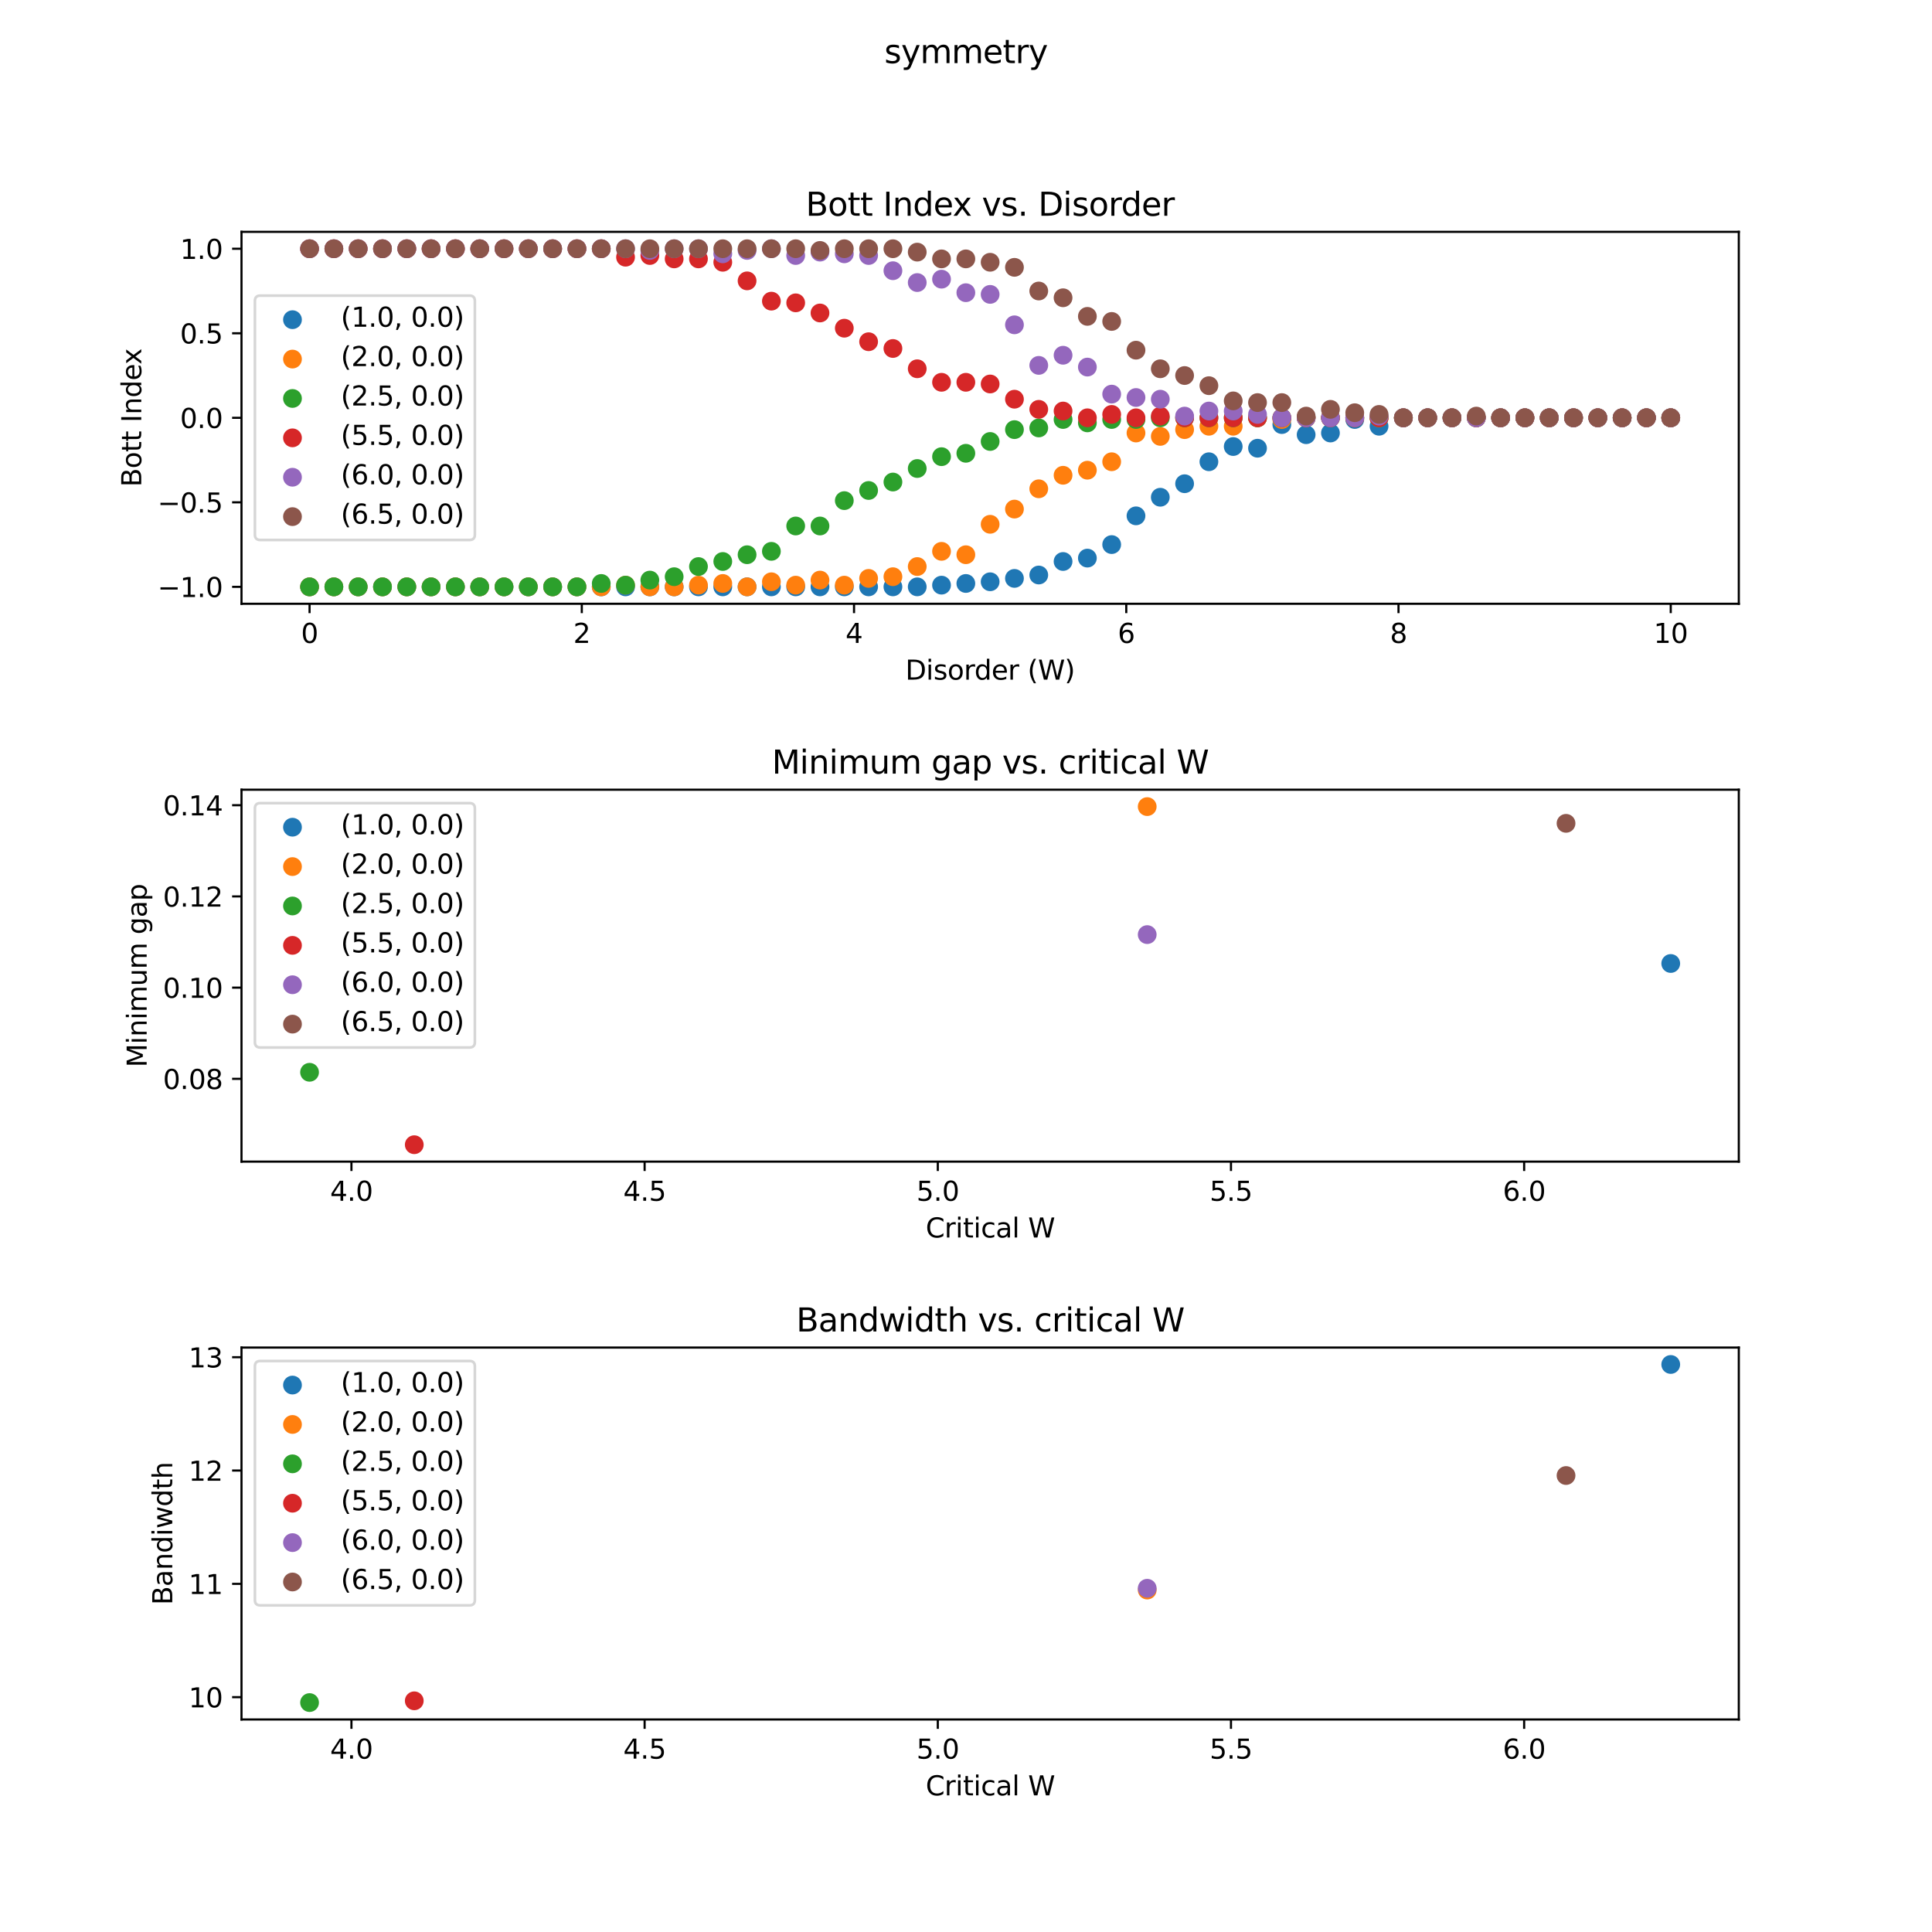 <?xml version="1.0" encoding="utf-8" standalone="no"?>
<!DOCTYPE svg PUBLIC "-//W3C//DTD SVG 1.1//EN"
  "http://www.w3.org/Graphics/SVG/1.1/DTD/svg11.dtd">
<svg xmlns:xlink="http://www.w3.org/1999/xlink" width="720pt" height="720pt" viewBox="0 0 720 720" xmlns="http://www.w3.org/2000/svg" version="1.1">
 <defs>
  <style type="text/css">*{stroke-linejoin: round; stroke-linecap: butt}</style>
 </defs>
 <g id="figure_1">
  <g id="patch_1">
   <path d="M 0 720 
L 720 720 
L 720 0 
L 0 0 
z
" style="fill: #ffffff"/>
  </g>
  <g id="axes_1">
   <g id="patch_2">
    <path d="M 90 225 
L 648 225 
L 648 86.4 
L 90 86.4 
z
" style="fill: #ffffff"/>
   </g>
   <g id="PathCollection_1">
    <defs>
     <path id="mc93662f7ef" d="M 0 3 
C 0.796 3 1.559 2.684 2.121 2.121 
C 2.684 1.559 3 0.796 3 0 
C 3 -0.796 2.684 -1.559 2.121 -2.121 
C 1.559 -2.684 0.796 -3 0 -3 
C -0.796 -3 -1.559 -2.684 -2.121 -2.121 
C -2.684 -1.559 -3 -0.796 -3 0 
C -3 0.796 -2.684 1.559 -2.121 2.121 
C -1.559 2.684 -0.796 3 0 3 
z
" style="stroke: #1f77b4"/>
    </defs>
    <g clip-path="url(#pb946dff4f1)">
     <use xlink:href="#mc93662f7ef" x="115.364" y="218.7" style="fill: #1f77b4; stroke: #1f77b4"/>
     <use xlink:href="#mc93662f7ef" x="124.422" y="218.7" style="fill: #1f77b4; stroke: #1f77b4"/>
     <use xlink:href="#mc93662f7ef" x="133.481" y="218.7" style="fill: #1f77b4; stroke: #1f77b4"/>
     <use xlink:href="#mc93662f7ef" x="142.539" y="218.7" style="fill: #1f77b4; stroke: #1f77b4"/>
     <use xlink:href="#mc93662f7ef" x="151.597" y="218.7" style="fill: #1f77b4; stroke: #1f77b4"/>
     <use xlink:href="#mc93662f7ef" x="160.656" y="218.7" style="fill: #1f77b4; stroke: #1f77b4"/>
     <use xlink:href="#mc93662f7ef" x="169.714" y="218.7" style="fill: #1f77b4; stroke: #1f77b4"/>
     <use xlink:href="#mc93662f7ef" x="178.773" y="218.7" style="fill: #1f77b4; stroke: #1f77b4"/>
     <use xlink:href="#mc93662f7ef" x="187.831" y="218.7" style="fill: #1f77b4; stroke: #1f77b4"/>
     <use xlink:href="#mc93662f7ef" x="196.89" y="218.7" style="fill: #1f77b4; stroke: #1f77b4"/>
     <use xlink:href="#mc93662f7ef" x="205.948" y="218.7" style="fill: #1f77b4; stroke: #1f77b4"/>
     <use xlink:href="#mc93662f7ef" x="215.006" y="218.7" style="fill: #1f77b4; stroke: #1f77b4"/>
     <use xlink:href="#mc93662f7ef" x="224.065" y="218.7" style="fill: #1f77b4; stroke: #1f77b4"/>
     <use xlink:href="#mc93662f7ef" x="233.123" y="218.7" style="fill: #1f77b4; stroke: #1f77b4"/>
     <use xlink:href="#mc93662f7ef" x="242.182" y="218.7" style="fill: #1f77b4; stroke: #1f77b4"/>
     <use xlink:href="#mc93662f7ef" x="251.24" y="218.7" style="fill: #1f77b4; stroke: #1f77b4"/>
     <use xlink:href="#mc93662f7ef" x="260.299" y="218.7" style="fill: #1f77b4; stroke: #1f77b4"/>
     <use xlink:href="#mc93662f7ef" x="269.357" y="218.7" style="fill: #1f77b4; stroke: #1f77b4"/>
     <use xlink:href="#mc93662f7ef" x="278.416" y="218.7" style="fill: #1f77b4; stroke: #1f77b4"/>
     <use xlink:href="#mc93662f7ef" x="287.474" y="218.7" style="fill: #1f77b4; stroke: #1f77b4"/>
     <use xlink:href="#mc93662f7ef" x="296.532" y="218.7" style="fill: #1f77b4; stroke: #1f77b4"/>
     <use xlink:href="#mc93662f7ef" x="305.591" y="218.7" style="fill: #1f77b4; stroke: #1f77b4"/>
     <use xlink:href="#mc93662f7ef" x="314.649" y="218.7" style="fill: #1f77b4; stroke: #1f77b4"/>
     <use xlink:href="#mc93662f7ef" x="323.708" y="218.7" style="fill: #1f77b4; stroke: #1f77b4"/>
     <use xlink:href="#mc93662f7ef" x="332.766" y="218.7" style="fill: #1f77b4; stroke: #1f77b4"/>
     <use xlink:href="#mc93662f7ef" x="341.825" y="218.7" style="fill: #1f77b4; stroke: #1f77b4"/>
     <use xlink:href="#mc93662f7ef" x="350.883" y="218.07" style="fill: #1f77b4; stroke: #1f77b4"/>
     <use xlink:href="#mc93662f7ef" x="359.942" y="217.44" style="fill: #1f77b4; stroke: #1f77b4"/>
     <use xlink:href="#mc93662f7ef" x="369" y="216.81" style="fill: #1f77b4; stroke: #1f77b4"/>
     <use xlink:href="#mc93662f7ef" x="378.058" y="215.55" style="fill: #1f77b4; stroke: #1f77b4"/>
     <use xlink:href="#mc93662f7ef" x="387.117" y="214.29" style="fill: #1f77b4; stroke: #1f77b4"/>
     <use xlink:href="#mc93662f7ef" x="396.175" y="209.25" style="fill: #1f77b4; stroke: #1f77b4"/>
     <use xlink:href="#mc93662f7ef" x="405.234" y="207.99" style="fill: #1f77b4; stroke: #1f77b4"/>
     <use xlink:href="#mc93662f7ef" x="414.292" y="202.95" style="fill: #1f77b4; stroke: #1f77b4"/>
     <use xlink:href="#mc93662f7ef" x="423.351" y="192.24" style="fill: #1f77b4; stroke: #1f77b4"/>
     <use xlink:href="#mc93662f7ef" x="432.409" y="185.31" style="fill: #1f77b4; stroke: #1f77b4"/>
     <use xlink:href="#mc93662f7ef" x="441.468" y="180.27" style="fill: #1f77b4; stroke: #1f77b4"/>
     <use xlink:href="#mc93662f7ef" x="450.526" y="172.08" style="fill: #1f77b4; stroke: #1f77b4"/>
     <use xlink:href="#mc93662f7ef" x="459.584" y="166.41" style="fill: #1f77b4; stroke: #1f77b4"/>
     <use xlink:href="#mc93662f7ef" x="468.643" y="167.04" style="fill: #1f77b4; stroke: #1f77b4"/>
     <use xlink:href="#mc93662f7ef" x="477.701" y="158.22" style="fill: #1f77b4; stroke: #1f77b4"/>
     <use xlink:href="#mc93662f7ef" x="486.76" y="162" style="fill: #1f77b4; stroke: #1f77b4"/>
     <use xlink:href="#mc93662f7ef" x="495.818" y="161.37" style="fill: #1f77b4; stroke: #1f77b4"/>
     <use xlink:href="#mc93662f7ef" x="504.877" y="156.33" style="fill: #1f77b4; stroke: #1f77b4"/>
     <use xlink:href="#mc93662f7ef" x="513.935" y="158.85" style="fill: #1f77b4; stroke: #1f77b4"/>
     <use xlink:href="#mc93662f7ef" x="522.994" y="155.7" style="fill: #1f77b4; stroke: #1f77b4"/>
     <use xlink:href="#mc93662f7ef" x="532.052" y="155.7" style="fill: #1f77b4; stroke: #1f77b4"/>
     <use xlink:href="#mc93662f7ef" x="541.11" y="155.7" style="fill: #1f77b4; stroke: #1f77b4"/>
     <use xlink:href="#mc93662f7ef" x="550.169" y="155.7" style="fill: #1f77b4; stroke: #1f77b4"/>
     <use xlink:href="#mc93662f7ef" x="559.227" y="155.7" style="fill: #1f77b4; stroke: #1f77b4"/>
     <use xlink:href="#mc93662f7ef" x="568.286" y="155.7" style="fill: #1f77b4; stroke: #1f77b4"/>
     <use xlink:href="#mc93662f7ef" x="577.344" y="155.7" style="fill: #1f77b4; stroke: #1f77b4"/>
     <use xlink:href="#mc93662f7ef" x="586.403" y="155.7" style="fill: #1f77b4; stroke: #1f77b4"/>
     <use xlink:href="#mc93662f7ef" x="595.461" y="155.7" style="fill: #1f77b4; stroke: #1f77b4"/>
     <use xlink:href="#mc93662f7ef" x="604.519" y="155.7" style="fill: #1f77b4; stroke: #1f77b4"/>
     <use xlink:href="#mc93662f7ef" x="613.578" y="155.7" style="fill: #1f77b4; stroke: #1f77b4"/>
     <use xlink:href="#mc93662f7ef" x="622.636" y="155.7" style="fill: #1f77b4; stroke: #1f77b4"/>
    </g>
   </g>
   <g id="PathCollection_2">
    <defs>
     <path id="m26db222f1c" d="M 0 3 
C 0.796 3 1.559 2.684 2.121 2.121 
C 2.684 1.559 3 0.796 3 0 
C 3 -0.796 2.684 -1.559 2.121 -2.121 
C 1.559 -2.684 0.796 -3 0 -3 
C -0.796 -3 -1.559 -2.684 -2.121 -2.121 
C -2.684 -1.559 -3 -0.796 -3 0 
C -3 0.796 -2.684 1.559 -2.121 2.121 
C -1.559 2.684 -0.796 3 0 3 
z
" style="stroke: #ff7f0e"/>
    </defs>
    <g clip-path="url(#pb946dff4f1)">
     <use xlink:href="#m26db222f1c" x="115.364" y="218.7" style="fill: #ff7f0e; stroke: #ff7f0e"/>
     <use xlink:href="#m26db222f1c" x="124.422" y="218.7" style="fill: #ff7f0e; stroke: #ff7f0e"/>
     <use xlink:href="#m26db222f1c" x="133.481" y="218.7" style="fill: #ff7f0e; stroke: #ff7f0e"/>
     <use xlink:href="#m26db222f1c" x="142.539" y="218.7" style="fill: #ff7f0e; stroke: #ff7f0e"/>
     <use xlink:href="#m26db222f1c" x="151.597" y="218.7" style="fill: #ff7f0e; stroke: #ff7f0e"/>
     <use xlink:href="#m26db222f1c" x="160.656" y="218.7" style="fill: #ff7f0e; stroke: #ff7f0e"/>
     <use xlink:href="#m26db222f1c" x="169.714" y="218.7" style="fill: #ff7f0e; stroke: #ff7f0e"/>
     <use xlink:href="#m26db222f1c" x="178.773" y="218.7" style="fill: #ff7f0e; stroke: #ff7f0e"/>
     <use xlink:href="#m26db222f1c" x="187.831" y="218.7" style="fill: #ff7f0e; stroke: #ff7f0e"/>
     <use xlink:href="#m26db222f1c" x="196.89" y="218.7" style="fill: #ff7f0e; stroke: #ff7f0e"/>
     <use xlink:href="#m26db222f1c" x="205.948" y="218.7" style="fill: #ff7f0e; stroke: #ff7f0e"/>
     <use xlink:href="#m26db222f1c" x="215.006" y="218.7" style="fill: #ff7f0e; stroke: #ff7f0e"/>
     <use xlink:href="#m26db222f1c" x="224.065" y="218.7" style="fill: #ff7f0e; stroke: #ff7f0e"/>
     <use xlink:href="#m26db222f1c" x="233.123" y="218.07" style="fill: #ff7f0e; stroke: #ff7f0e"/>
     <use xlink:href="#m26db222f1c" x="242.182" y="218.7" style="fill: #ff7f0e; stroke: #ff7f0e"/>
     <use xlink:href="#m26db222f1c" x="251.24" y="218.7" style="fill: #ff7f0e; stroke: #ff7f0e"/>
     <use xlink:href="#m26db222f1c" x="260.299" y="218.07" style="fill: #ff7f0e; stroke: #ff7f0e"/>
     <use xlink:href="#m26db222f1c" x="269.357" y="217.44" style="fill: #ff7f0e; stroke: #ff7f0e"/>
     <use xlink:href="#m26db222f1c" x="278.416" y="218.7" style="fill: #ff7f0e; stroke: #ff7f0e"/>
     <use xlink:href="#m26db222f1c" x="287.474" y="216.81" style="fill: #ff7f0e; stroke: #ff7f0e"/>
     <use xlink:href="#m26db222f1c" x="296.532" y="218.07" style="fill: #ff7f0e; stroke: #ff7f0e"/>
     <use xlink:href="#m26db222f1c" x="305.591" y="216.18" style="fill: #ff7f0e; stroke: #ff7f0e"/>
     <use xlink:href="#m26db222f1c" x="314.649" y="218.07" style="fill: #ff7f0e; stroke: #ff7f0e"/>
     <use xlink:href="#m26db222f1c" x="323.708" y="215.55" style="fill: #ff7f0e; stroke: #ff7f0e"/>
     <use xlink:href="#m26db222f1c" x="332.766" y="214.92" style="fill: #ff7f0e; stroke: #ff7f0e"/>
     <use xlink:href="#m26db222f1c" x="341.825" y="211.14" style="fill: #ff7f0e; stroke: #ff7f0e"/>
     <use xlink:href="#m26db222f1c" x="350.883" y="205.47" style="fill: #ff7f0e; stroke: #ff7f0e"/>
     <use xlink:href="#m26db222f1c" x="359.942" y="206.73" style="fill: #ff7f0e; stroke: #ff7f0e"/>
     <use xlink:href="#m26db222f1c" x="369" y="195.39" style="fill: #ff7f0e; stroke: #ff7f0e"/>
     <use xlink:href="#m26db222f1c" x="378.058" y="189.72" style="fill: #ff7f0e; stroke: #ff7f0e"/>
     <use xlink:href="#m26db222f1c" x="387.117" y="182.16" style="fill: #ff7f0e; stroke: #ff7f0e"/>
     <use xlink:href="#m26db222f1c" x="396.175" y="177.12" style="fill: #ff7f0e; stroke: #ff7f0e"/>
     <use xlink:href="#m26db222f1c" x="405.234" y="175.23" style="fill: #ff7f0e; stroke: #ff7f0e"/>
     <use xlink:href="#m26db222f1c" x="414.292" y="172.08" style="fill: #ff7f0e; stroke: #ff7f0e"/>
     <use xlink:href="#m26db222f1c" x="423.351" y="161.37" style="fill: #ff7f0e; stroke: #ff7f0e"/>
     <use xlink:href="#m26db222f1c" x="432.409" y="162.63" style="fill: #ff7f0e; stroke: #ff7f0e"/>
     <use xlink:href="#m26db222f1c" x="441.468" y="160.11" style="fill: #ff7f0e; stroke: #ff7f0e"/>
     <use xlink:href="#m26db222f1c" x="450.526" y="158.85" style="fill: #ff7f0e; stroke: #ff7f0e"/>
     <use xlink:href="#m26db222f1c" x="459.584" y="158.85" style="fill: #ff7f0e; stroke: #ff7f0e"/>
     <use xlink:href="#m26db222f1c" x="468.643" y="155.7" style="fill: #ff7f0e; stroke: #ff7f0e"/>
     <use xlink:href="#m26db222f1c" x="477.701" y="156.33" style="fill: #ff7f0e; stroke: #ff7f0e"/>
     <use xlink:href="#m26db222f1c" x="486.76" y="155.7" style="fill: #ff7f0e; stroke: #ff7f0e"/>
     <use xlink:href="#m26db222f1c" x="495.818" y="155.7" style="fill: #ff7f0e; stroke: #ff7f0e"/>
     <use xlink:href="#m26db222f1c" x="504.877" y="155.7" style="fill: #ff7f0e; stroke: #ff7f0e"/>
     <use xlink:href="#m26db222f1c" x="513.935" y="155.7" style="fill: #ff7f0e; stroke: #ff7f0e"/>
     <use xlink:href="#m26db222f1c" x="522.994" y="155.7" style="fill: #ff7f0e; stroke: #ff7f0e"/>
     <use xlink:href="#m26db222f1c" x="532.052" y="155.7" style="fill: #ff7f0e; stroke: #ff7f0e"/>
     <use xlink:href="#m26db222f1c" x="541.11" y="155.7" style="fill: #ff7f0e; stroke: #ff7f0e"/>
     <use xlink:href="#m26db222f1c" x="550.169" y="155.7" style="fill: #ff7f0e; stroke: #ff7f0e"/>
     <use xlink:href="#m26db222f1c" x="559.227" y="155.7" style="fill: #ff7f0e; stroke: #ff7f0e"/>
     <use xlink:href="#m26db222f1c" x="568.286" y="155.7" style="fill: #ff7f0e; stroke: #ff7f0e"/>
     <use xlink:href="#m26db222f1c" x="577.344" y="155.7" style="fill: #ff7f0e; stroke: #ff7f0e"/>
     <use xlink:href="#m26db222f1c" x="586.403" y="155.7" style="fill: #ff7f0e; stroke: #ff7f0e"/>
     <use xlink:href="#m26db222f1c" x="595.461" y="155.7" style="fill: #ff7f0e; stroke: #ff7f0e"/>
     <use xlink:href="#m26db222f1c" x="604.519" y="155.7" style="fill: #ff7f0e; stroke: #ff7f0e"/>
     <use xlink:href="#m26db222f1c" x="613.578" y="155.7" style="fill: #ff7f0e; stroke: #ff7f0e"/>
     <use xlink:href="#m26db222f1c" x="622.636" y="155.7" style="fill: #ff7f0e; stroke: #ff7f0e"/>
    </g>
   </g>
   <g id="PathCollection_3">
    <defs>
     <path id="m93ac8b498f" d="M 0 3 
C 0.796 3 1.559 2.684 2.121 2.121 
C 2.684 1.559 3 0.796 3 0 
C 3 -0.796 2.684 -1.559 2.121 -2.121 
C 1.559 -2.684 0.796 -3 0 -3 
C -0.796 -3 -1.559 -2.684 -2.121 -2.121 
C -2.684 -1.559 -3 -0.796 -3 0 
C -3 0.796 -2.684 1.559 -2.121 2.121 
C -1.559 2.684 -0.796 3 0 3 
z
" style="stroke: #2ca02c"/>
    </defs>
    <g clip-path="url(#pb946dff4f1)">
     <use xlink:href="#m93ac8b498f" x="115.364" y="218.7" style="fill: #2ca02c; stroke: #2ca02c"/>
     <use xlink:href="#m93ac8b498f" x="124.422" y="218.7" style="fill: #2ca02c; stroke: #2ca02c"/>
     <use xlink:href="#m93ac8b498f" x="133.481" y="218.7" style="fill: #2ca02c; stroke: #2ca02c"/>
     <use xlink:href="#m93ac8b498f" x="142.539" y="218.7" style="fill: #2ca02c; stroke: #2ca02c"/>
     <use xlink:href="#m93ac8b498f" x="151.597" y="218.7" style="fill: #2ca02c; stroke: #2ca02c"/>
     <use xlink:href="#m93ac8b498f" x="160.656" y="218.7" style="fill: #2ca02c; stroke: #2ca02c"/>
     <use xlink:href="#m93ac8b498f" x="169.714" y="218.7" style="fill: #2ca02c; stroke: #2ca02c"/>
     <use xlink:href="#m93ac8b498f" x="178.773" y="218.7" style="fill: #2ca02c; stroke: #2ca02c"/>
     <use xlink:href="#m93ac8b498f" x="187.831" y="218.7" style="fill: #2ca02c; stroke: #2ca02c"/>
     <use xlink:href="#m93ac8b498f" x="196.89" y="218.7" style="fill: #2ca02c; stroke: #2ca02c"/>
     <use xlink:href="#m93ac8b498f" x="205.948" y="218.7" style="fill: #2ca02c; stroke: #2ca02c"/>
     <use xlink:href="#m93ac8b498f" x="215.006" y="218.7" style="fill: #2ca02c; stroke: #2ca02c"/>
     <use xlink:href="#m93ac8b498f" x="224.065" y="217.44" style="fill: #2ca02c; stroke: #2ca02c"/>
     <use xlink:href="#m93ac8b498f" x="233.123" y="218.07" style="fill: #2ca02c; stroke: #2ca02c"/>
     <use xlink:href="#m93ac8b498f" x="242.182" y="216.18" style="fill: #2ca02c; stroke: #2ca02c"/>
     <use xlink:href="#m93ac8b498f" x="251.24" y="214.92" style="fill: #2ca02c; stroke: #2ca02c"/>
     <use xlink:href="#m93ac8b498f" x="260.299" y="211.14" style="fill: #2ca02c; stroke: #2ca02c"/>
     <use xlink:href="#m93ac8b498f" x="269.357" y="209.25" style="fill: #2ca02c; stroke: #2ca02c"/>
     <use xlink:href="#m93ac8b498f" x="278.416" y="206.73" style="fill: #2ca02c; stroke: #2ca02c"/>
     <use xlink:href="#m93ac8b498f" x="287.474" y="205.47" style="fill: #2ca02c; stroke: #2ca02c"/>
     <use xlink:href="#m93ac8b498f" x="296.532" y="196.02" style="fill: #2ca02c; stroke: #2ca02c"/>
     <use xlink:href="#m93ac8b498f" x="305.591" y="196.02" style="fill: #2ca02c; stroke: #2ca02c"/>
     <use xlink:href="#m93ac8b498f" x="314.649" y="186.57" style="fill: #2ca02c; stroke: #2ca02c"/>
     <use xlink:href="#m93ac8b498f" x="323.708" y="182.79" style="fill: #2ca02c; stroke: #2ca02c"/>
     <use xlink:href="#m93ac8b498f" x="332.766" y="179.64" style="fill: #2ca02c; stroke: #2ca02c"/>
     <use xlink:href="#m93ac8b498f" x="341.825" y="174.6" style="fill: #2ca02c; stroke: #2ca02c"/>
     <use xlink:href="#m93ac8b498f" x="350.883" y="170.19" style="fill: #2ca02c; stroke: #2ca02c"/>
     <use xlink:href="#m93ac8b498f" x="359.942" y="168.93" style="fill: #2ca02c; stroke: #2ca02c"/>
     <use xlink:href="#m93ac8b498f" x="369" y="164.52" style="fill: #2ca02c; stroke: #2ca02c"/>
     <use xlink:href="#m93ac8b498f" x="378.058" y="160.11" style="fill: #2ca02c; stroke: #2ca02c"/>
     <use xlink:href="#m93ac8b498f" x="387.117" y="159.48" style="fill: #2ca02c; stroke: #2ca02c"/>
     <use xlink:href="#m93ac8b498f" x="396.175" y="156.33" style="fill: #2ca02c; stroke: #2ca02c"/>
     <use xlink:href="#m93ac8b498f" x="405.234" y="157.59" style="fill: #2ca02c; stroke: #2ca02c"/>
     <use xlink:href="#m93ac8b498f" x="414.292" y="156.33" style="fill: #2ca02c; stroke: #2ca02c"/>
     <use xlink:href="#m93ac8b498f" x="423.351" y="156.33" style="fill: #2ca02c; stroke: #2ca02c"/>
     <use xlink:href="#m93ac8b498f" x="432.409" y="155.7" style="fill: #2ca02c; stroke: #2ca02c"/>
     <use xlink:href="#m93ac8b498f" x="441.468" y="155.7" style="fill: #2ca02c; stroke: #2ca02c"/>
     <use xlink:href="#m93ac8b498f" x="450.526" y="155.7" style="fill: #2ca02c; stroke: #2ca02c"/>
     <use xlink:href="#m93ac8b498f" x="459.584" y="155.7" style="fill: #2ca02c; stroke: #2ca02c"/>
     <use xlink:href="#m93ac8b498f" x="468.643" y="155.7" style="fill: #2ca02c; stroke: #2ca02c"/>
     <use xlink:href="#m93ac8b498f" x="477.701" y="155.7" style="fill: #2ca02c; stroke: #2ca02c"/>
     <use xlink:href="#m93ac8b498f" x="486.76" y="155.7" style="fill: #2ca02c; stroke: #2ca02c"/>
     <use xlink:href="#m93ac8b498f" x="495.818" y="155.7" style="fill: #2ca02c; stroke: #2ca02c"/>
     <use xlink:href="#m93ac8b498f" x="504.877" y="155.7" style="fill: #2ca02c; stroke: #2ca02c"/>
     <use xlink:href="#m93ac8b498f" x="513.935" y="155.7" style="fill: #2ca02c; stroke: #2ca02c"/>
     <use xlink:href="#m93ac8b498f" x="522.994" y="155.7" style="fill: #2ca02c; stroke: #2ca02c"/>
     <use xlink:href="#m93ac8b498f" x="532.052" y="155.7" style="fill: #2ca02c; stroke: #2ca02c"/>
     <use xlink:href="#m93ac8b498f" x="541.11" y="155.7" style="fill: #2ca02c; stroke: #2ca02c"/>
     <use xlink:href="#m93ac8b498f" x="550.169" y="155.7" style="fill: #2ca02c; stroke: #2ca02c"/>
     <use xlink:href="#m93ac8b498f" x="559.227" y="155.7" style="fill: #2ca02c; stroke: #2ca02c"/>
     <use xlink:href="#m93ac8b498f" x="568.286" y="155.7" style="fill: #2ca02c; stroke: #2ca02c"/>
     <use xlink:href="#m93ac8b498f" x="577.344" y="155.7" style="fill: #2ca02c; stroke: #2ca02c"/>
     <use xlink:href="#m93ac8b498f" x="586.403" y="155.7" style="fill: #2ca02c; stroke: #2ca02c"/>
     <use xlink:href="#m93ac8b498f" x="595.461" y="155.7" style="fill: #2ca02c; stroke: #2ca02c"/>
     <use xlink:href="#m93ac8b498f" x="604.519" y="155.7" style="fill: #2ca02c; stroke: #2ca02c"/>
     <use xlink:href="#m93ac8b498f" x="613.578" y="155.7" style="fill: #2ca02c; stroke: #2ca02c"/>
     <use xlink:href="#m93ac8b498f" x="622.636" y="155.7" style="fill: #2ca02c; stroke: #2ca02c"/>
    </g>
   </g>
   <g id="PathCollection_4">
    <defs>
     <path id="ma33bf38f4e" d="M 0 3 
C 0.796 3 1.559 2.684 2.121 2.121 
C 2.684 1.559 3 0.796 3 0 
C 3 -0.796 2.684 -1.559 2.121 -2.121 
C 1.559 -2.684 0.796 -3 0 -3 
C -0.796 -3 -1.559 -2.684 -2.121 -2.121 
C -2.684 -1.559 -3 -0.796 -3 0 
C -3 0.796 -2.684 1.559 -2.121 2.121 
C -1.559 2.684 -0.796 3 0 3 
z
" style="stroke: #d62728"/>
    </defs>
    <g clip-path="url(#pb946dff4f1)">
     <use xlink:href="#ma33bf38f4e" x="115.364" y="92.7" style="fill: #d62728; stroke: #d62728"/>
     <use xlink:href="#ma33bf38f4e" x="124.422" y="92.7" style="fill: #d62728; stroke: #d62728"/>
     <use xlink:href="#ma33bf38f4e" x="133.481" y="92.7" style="fill: #d62728; stroke: #d62728"/>
     <use xlink:href="#ma33bf38f4e" x="142.539" y="92.7" style="fill: #d62728; stroke: #d62728"/>
     <use xlink:href="#ma33bf38f4e" x="151.597" y="92.7" style="fill: #d62728; stroke: #d62728"/>
     <use xlink:href="#ma33bf38f4e" x="160.656" y="92.7" style="fill: #d62728; stroke: #d62728"/>
     <use xlink:href="#ma33bf38f4e" x="169.714" y="92.7" style="fill: #d62728; stroke: #d62728"/>
     <use xlink:href="#ma33bf38f4e" x="178.773" y="92.7" style="fill: #d62728; stroke: #d62728"/>
     <use xlink:href="#ma33bf38f4e" x="187.831" y="92.7" style="fill: #d62728; stroke: #d62728"/>
     <use xlink:href="#ma33bf38f4e" x="196.89" y="92.7" style="fill: #d62728; stroke: #d62728"/>
     <use xlink:href="#ma33bf38f4e" x="205.948" y="92.7" style="fill: #d62728; stroke: #d62728"/>
     <use xlink:href="#ma33bf38f4e" x="215.006" y="92.7" style="fill: #d62728; stroke: #d62728"/>
     <use xlink:href="#ma33bf38f4e" x="224.065" y="92.7" style="fill: #d62728; stroke: #d62728"/>
     <use xlink:href="#ma33bf38f4e" x="233.123" y="95.85" style="fill: #d62728; stroke: #d62728"/>
     <use xlink:href="#ma33bf38f4e" x="242.182" y="95.22" style="fill: #d62728; stroke: #d62728"/>
     <use xlink:href="#ma33bf38f4e" x="251.24" y="96.48" style="fill: #d62728; stroke: #d62728"/>
     <use xlink:href="#ma33bf38f4e" x="260.299" y="96.48" style="fill: #d62728; stroke: #d62728"/>
     <use xlink:href="#ma33bf38f4e" x="269.357" y="97.74" style="fill: #d62728; stroke: #d62728"/>
     <use xlink:href="#ma33bf38f4e" x="278.416" y="104.67" style="fill: #d62728; stroke: #d62728"/>
     <use xlink:href="#ma33bf38f4e" x="287.474" y="112.23" style="fill: #d62728; stroke: #d62728"/>
     <use xlink:href="#ma33bf38f4e" x="296.532" y="112.86" style="fill: #d62728; stroke: #d62728"/>
     <use xlink:href="#ma33bf38f4e" x="305.591" y="116.64" style="fill: #d62728; stroke: #d62728"/>
     <use xlink:href="#ma33bf38f4e" x="314.649" y="122.31" style="fill: #d62728; stroke: #d62728"/>
     <use xlink:href="#ma33bf38f4e" x="323.708" y="127.35" style="fill: #d62728; stroke: #d62728"/>
     <use xlink:href="#ma33bf38f4e" x="332.766" y="129.87" style="fill: #d62728; stroke: #d62728"/>
     <use xlink:href="#ma33bf38f4e" x="341.825" y="137.43" style="fill: #d62728; stroke: #d62728"/>
     <use xlink:href="#ma33bf38f4e" x="350.883" y="142.47" style="fill: #d62728; stroke: #d62728"/>
     <use xlink:href="#ma33bf38f4e" x="359.942" y="142.47" style="fill: #d62728; stroke: #d62728"/>
     <use xlink:href="#ma33bf38f4e" x="369" y="143.1" style="fill: #d62728; stroke: #d62728"/>
     <use xlink:href="#ma33bf38f4e" x="378.058" y="148.77" style="fill: #d62728; stroke: #d62728"/>
     <use xlink:href="#ma33bf38f4e" x="387.117" y="152.55" style="fill: #d62728; stroke: #d62728"/>
     <use xlink:href="#ma33bf38f4e" x="396.175" y="153.18" style="fill: #d62728; stroke: #d62728"/>
     <use xlink:href="#ma33bf38f4e" x="405.234" y="155.7" style="fill: #d62728; stroke: #d62728"/>
     <use xlink:href="#ma33bf38f4e" x="414.292" y="154.44" style="fill: #d62728; stroke: #d62728"/>
     <use xlink:href="#ma33bf38f4e" x="423.351" y="155.7" style="fill: #d62728; stroke: #d62728"/>
     <use xlink:href="#ma33bf38f4e" x="432.409" y="155.07" style="fill: #d62728; stroke: #d62728"/>
     <use xlink:href="#ma33bf38f4e" x="441.468" y="155.7" style="fill: #d62728; stroke: #d62728"/>
     <use xlink:href="#ma33bf38f4e" x="450.526" y="155.7" style="fill: #d62728; stroke: #d62728"/>
     <use xlink:href="#ma33bf38f4e" x="459.584" y="155.7" style="fill: #d62728; stroke: #d62728"/>
     <use xlink:href="#ma33bf38f4e" x="468.643" y="155.7" style="fill: #d62728; stroke: #d62728"/>
     <use xlink:href="#ma33bf38f4e" x="477.701" y="155.7" style="fill: #d62728; stroke: #d62728"/>
     <use xlink:href="#ma33bf38f4e" x="486.76" y="155.7" style="fill: #d62728; stroke: #d62728"/>
     <use xlink:href="#ma33bf38f4e" x="495.818" y="155.7" style="fill: #d62728; stroke: #d62728"/>
     <use xlink:href="#ma33bf38f4e" x="504.877" y="155.7" style="fill: #d62728; stroke: #d62728"/>
     <use xlink:href="#ma33bf38f4e" x="513.935" y="155.7" style="fill: #d62728; stroke: #d62728"/>
     <use xlink:href="#ma33bf38f4e" x="522.994" y="155.7" style="fill: #d62728; stroke: #d62728"/>
     <use xlink:href="#ma33bf38f4e" x="532.052" y="155.7" style="fill: #d62728; stroke: #d62728"/>
     <use xlink:href="#ma33bf38f4e" x="541.11" y="155.7" style="fill: #d62728; stroke: #d62728"/>
     <use xlink:href="#ma33bf38f4e" x="550.169" y="155.7" style="fill: #d62728; stroke: #d62728"/>
     <use xlink:href="#ma33bf38f4e" x="559.227" y="155.7" style="fill: #d62728; stroke: #d62728"/>
     <use xlink:href="#ma33bf38f4e" x="568.286" y="155.7" style="fill: #d62728; stroke: #d62728"/>
     <use xlink:href="#ma33bf38f4e" x="577.344" y="155.7" style="fill: #d62728; stroke: #d62728"/>
     <use xlink:href="#ma33bf38f4e" x="586.403" y="155.7" style="fill: #d62728; stroke: #d62728"/>
     <use xlink:href="#ma33bf38f4e" x="595.461" y="155.7" style="fill: #d62728; stroke: #d62728"/>
     <use xlink:href="#ma33bf38f4e" x="604.519" y="155.7" style="fill: #d62728; stroke: #d62728"/>
     <use xlink:href="#ma33bf38f4e" x="613.578" y="155.7" style="fill: #d62728; stroke: #d62728"/>
     <use xlink:href="#ma33bf38f4e" x="622.636" y="155.7" style="fill: #d62728; stroke: #d62728"/>
    </g>
   </g>
   <g id="PathCollection_5">
    <defs>
     <path id="m70b9b12f50" d="M 0 3 
C 0.796 3 1.559 2.684 2.121 2.121 
C 2.684 1.559 3 0.796 3 0 
C 3 -0.796 2.684 -1.559 2.121 -2.121 
C 1.559 -2.684 0.796 -3 0 -3 
C -0.796 -3 -1.559 -2.684 -2.121 -2.121 
C -2.684 -1.559 -3 -0.796 -3 0 
C -3 0.796 -2.684 1.559 -2.121 2.121 
C -1.559 2.684 -0.796 3 0 3 
z
" style="stroke: #9467bd"/>
    </defs>
    <g clip-path="url(#pb946dff4f1)">
     <use xlink:href="#m70b9b12f50" x="115.364" y="92.7" style="fill: #9467bd; stroke: #9467bd"/>
     <use xlink:href="#m70b9b12f50" x="124.422" y="92.7" style="fill: #9467bd; stroke: #9467bd"/>
     <use xlink:href="#m70b9b12f50" x="133.481" y="92.7" style="fill: #9467bd; stroke: #9467bd"/>
     <use xlink:href="#m70b9b12f50" x="142.539" y="92.7" style="fill: #9467bd; stroke: #9467bd"/>
     <use xlink:href="#m70b9b12f50" x="151.597" y="92.7" style="fill: #9467bd; stroke: #9467bd"/>
     <use xlink:href="#m70b9b12f50" x="160.656" y="92.7" style="fill: #9467bd; stroke: #9467bd"/>
     <use xlink:href="#m70b9b12f50" x="169.714" y="92.7" style="fill: #9467bd; stroke: #9467bd"/>
     <use xlink:href="#m70b9b12f50" x="178.773" y="92.7" style="fill: #9467bd; stroke: #9467bd"/>
     <use xlink:href="#m70b9b12f50" x="187.831" y="92.7" style="fill: #9467bd; stroke: #9467bd"/>
     <use xlink:href="#m70b9b12f50" x="196.89" y="92.7" style="fill: #9467bd; stroke: #9467bd"/>
     <use xlink:href="#m70b9b12f50" x="205.948" y="92.7" style="fill: #9467bd; stroke: #9467bd"/>
     <use xlink:href="#m70b9b12f50" x="215.006" y="92.7" style="fill: #9467bd; stroke: #9467bd"/>
     <use xlink:href="#m70b9b12f50" x="224.065" y="92.7" style="fill: #9467bd; stroke: #9467bd"/>
     <use xlink:href="#m70b9b12f50" x="233.123" y="92.7" style="fill: #9467bd; stroke: #9467bd"/>
     <use xlink:href="#m70b9b12f50" x="242.182" y="93.33" style="fill: #9467bd; stroke: #9467bd"/>
     <use xlink:href="#m70b9b12f50" x="251.24" y="92.7" style="fill: #9467bd; stroke: #9467bd"/>
     <use xlink:href="#m70b9b12f50" x="260.299" y="92.7" style="fill: #9467bd; stroke: #9467bd"/>
     <use xlink:href="#m70b9b12f50" x="269.357" y="94.59" style="fill: #9467bd; stroke: #9467bd"/>
     <use xlink:href="#m70b9b12f50" x="278.416" y="93.33" style="fill: #9467bd; stroke: #9467bd"/>
     <use xlink:href="#m70b9b12f50" x="287.474" y="92.7" style="fill: #9467bd; stroke: #9467bd"/>
     <use xlink:href="#m70b9b12f50" x="296.532" y="95.22" style="fill: #9467bd; stroke: #9467bd"/>
     <use xlink:href="#m70b9b12f50" x="305.591" y="93.96" style="fill: #9467bd; stroke: #9467bd"/>
     <use xlink:href="#m70b9b12f50" x="314.649" y="94.59" style="fill: #9467bd; stroke: #9467bd"/>
     <use xlink:href="#m70b9b12f50" x="323.708" y="95.22" style="fill: #9467bd; stroke: #9467bd"/>
     <use xlink:href="#m70b9b12f50" x="332.766" y="100.89" style="fill: #9467bd; stroke: #9467bd"/>
     <use xlink:href="#m70b9b12f50" x="341.825" y="105.3" style="fill: #9467bd; stroke: #9467bd"/>
     <use xlink:href="#m70b9b12f50" x="350.883" y="104.04" style="fill: #9467bd; stroke: #9467bd"/>
     <use xlink:href="#m70b9b12f50" x="359.942" y="109.08" style="fill: #9467bd; stroke: #9467bd"/>
     <use xlink:href="#m70b9b12f50" x="369" y="109.71" style="fill: #9467bd; stroke: #9467bd"/>
     <use xlink:href="#m70b9b12f50" x="378.058" y="121.05" style="fill: #9467bd; stroke: #9467bd"/>
     <use xlink:href="#m70b9b12f50" x="387.117" y="136.17" style="fill: #9467bd; stroke: #9467bd"/>
     <use xlink:href="#m70b9b12f50" x="396.175" y="132.39" style="fill: #9467bd; stroke: #9467bd"/>
     <use xlink:href="#m70b9b12f50" x="405.234" y="136.8" style="fill: #9467bd; stroke: #9467bd"/>
     <use xlink:href="#m70b9b12f50" x="414.292" y="146.88" style="fill: #9467bd; stroke: #9467bd"/>
     <use xlink:href="#m70b9b12f50" x="423.351" y="148.14" style="fill: #9467bd; stroke: #9467bd"/>
     <use xlink:href="#m70b9b12f50" x="432.409" y="148.77" style="fill: #9467bd; stroke: #9467bd"/>
     <use xlink:href="#m70b9b12f50" x="441.468" y="155.07" style="fill: #9467bd; stroke: #9467bd"/>
     <use xlink:href="#m70b9b12f50" x="450.526" y="153.18" style="fill: #9467bd; stroke: #9467bd"/>
     <use xlink:href="#m70b9b12f50" x="459.584" y="153.18" style="fill: #9467bd; stroke: #9467bd"/>
     <use xlink:href="#m70b9b12f50" x="468.643" y="154.44" style="fill: #9467bd; stroke: #9467bd"/>
     <use xlink:href="#m70b9b12f50" x="477.701" y="155.7" style="fill: #9467bd; stroke: #9467bd"/>
     <use xlink:href="#m70b9b12f50" x="486.76" y="155.7" style="fill: #9467bd; stroke: #9467bd"/>
     <use xlink:href="#m70b9b12f50" x="495.818" y="155.7" style="fill: #9467bd; stroke: #9467bd"/>
     <use xlink:href="#m70b9b12f50" x="504.877" y="155.7" style="fill: #9467bd; stroke: #9467bd"/>
     <use xlink:href="#m70b9b12f50" x="513.935" y="155.07" style="fill: #9467bd; stroke: #9467bd"/>
     <use xlink:href="#m70b9b12f50" x="522.994" y="155.7" style="fill: #9467bd; stroke: #9467bd"/>
     <use xlink:href="#m70b9b12f50" x="532.052" y="155.7" style="fill: #9467bd; stroke: #9467bd"/>
     <use xlink:href="#m70b9b12f50" x="541.11" y="155.7" style="fill: #9467bd; stroke: #9467bd"/>
     <use xlink:href="#m70b9b12f50" x="550.169" y="155.7" style="fill: #9467bd; stroke: #9467bd"/>
     <use xlink:href="#m70b9b12f50" x="559.227" y="155.7" style="fill: #9467bd; stroke: #9467bd"/>
     <use xlink:href="#m70b9b12f50" x="568.286" y="155.7" style="fill: #9467bd; stroke: #9467bd"/>
     <use xlink:href="#m70b9b12f50" x="577.344" y="155.7" style="fill: #9467bd; stroke: #9467bd"/>
     <use xlink:href="#m70b9b12f50" x="586.403" y="155.7" style="fill: #9467bd; stroke: #9467bd"/>
     <use xlink:href="#m70b9b12f50" x="595.461" y="155.7" style="fill: #9467bd; stroke: #9467bd"/>
     <use xlink:href="#m70b9b12f50" x="604.519" y="155.7" style="fill: #9467bd; stroke: #9467bd"/>
     <use xlink:href="#m70b9b12f50" x="613.578" y="155.7" style="fill: #9467bd; stroke: #9467bd"/>
     <use xlink:href="#m70b9b12f50" x="622.636" y="155.7" style="fill: #9467bd; stroke: #9467bd"/>
    </g>
   </g>
   <g id="PathCollection_6">
    <defs>
     <path id="m71c269cd88" d="M 0 3 
C 0.796 3 1.559 2.684 2.121 2.121 
C 2.684 1.559 3 0.796 3 0 
C 3 -0.796 2.684 -1.559 2.121 -2.121 
C 1.559 -2.684 0.796 -3 0 -3 
C -0.796 -3 -1.559 -2.684 -2.121 -2.121 
C -2.684 -1.559 -3 -0.796 -3 0 
C -3 0.796 -2.684 1.559 -2.121 2.121 
C -1.559 2.684 -0.796 3 0 3 
z
" style="stroke: #8c564b"/>
    </defs>
    <g clip-path="url(#pb946dff4f1)">
     <use xlink:href="#m71c269cd88" x="115.364" y="92.7" style="fill: #8c564b; stroke: #8c564b"/>
     <use xlink:href="#m71c269cd88" x="124.422" y="92.7" style="fill: #8c564b; stroke: #8c564b"/>
     <use xlink:href="#m71c269cd88" x="133.481" y="92.7" style="fill: #8c564b; stroke: #8c564b"/>
     <use xlink:href="#m71c269cd88" x="142.539" y="92.7" style="fill: #8c564b; stroke: #8c564b"/>
     <use xlink:href="#m71c269cd88" x="151.597" y="92.7" style="fill: #8c564b; stroke: #8c564b"/>
     <use xlink:href="#m71c269cd88" x="160.656" y="92.7" style="fill: #8c564b; stroke: #8c564b"/>
     <use xlink:href="#m71c269cd88" x="169.714" y="92.7" style="fill: #8c564b; stroke: #8c564b"/>
     <use xlink:href="#m71c269cd88" x="178.773" y="92.7" style="fill: #8c564b; stroke: #8c564b"/>
     <use xlink:href="#m71c269cd88" x="187.831" y="92.7" style="fill: #8c564b; stroke: #8c564b"/>
     <use xlink:href="#m71c269cd88" x="196.89" y="92.7" style="fill: #8c564b; stroke: #8c564b"/>
     <use xlink:href="#m71c269cd88" x="205.948" y="92.7" style="fill: #8c564b; stroke: #8c564b"/>
     <use xlink:href="#m71c269cd88" x="215.006" y="92.7" style="fill: #8c564b; stroke: #8c564b"/>
     <use xlink:href="#m71c269cd88" x="224.065" y="92.7" style="fill: #8c564b; stroke: #8c564b"/>
     <use xlink:href="#m71c269cd88" x="233.123" y="92.7" style="fill: #8c564b; stroke: #8c564b"/>
     <use xlink:href="#m71c269cd88" x="242.182" y="92.7" style="fill: #8c564b; stroke: #8c564b"/>
     <use xlink:href="#m71c269cd88" x="251.24" y="92.7" style="fill: #8c564b; stroke: #8c564b"/>
     <use xlink:href="#m71c269cd88" x="260.299" y="92.7" style="fill: #8c564b; stroke: #8c564b"/>
     <use xlink:href="#m71c269cd88" x="269.357" y="92.7" style="fill: #8c564b; stroke: #8c564b"/>
     <use xlink:href="#m71c269cd88" x="278.416" y="92.7" style="fill: #8c564b; stroke: #8c564b"/>
     <use xlink:href="#m71c269cd88" x="287.474" y="92.7" style="fill: #8c564b; stroke: #8c564b"/>
     <use xlink:href="#m71c269cd88" x="296.532" y="92.7" style="fill: #8c564b; stroke: #8c564b"/>
     <use xlink:href="#m71c269cd88" x="305.591" y="93.33" style="fill: #8c564b; stroke: #8c564b"/>
     <use xlink:href="#m71c269cd88" x="314.649" y="92.7" style="fill: #8c564b; stroke: #8c564b"/>
     <use xlink:href="#m71c269cd88" x="323.708" y="92.7" style="fill: #8c564b; stroke: #8c564b"/>
     <use xlink:href="#m71c269cd88" x="332.766" y="92.7" style="fill: #8c564b; stroke: #8c564b"/>
     <use xlink:href="#m71c269cd88" x="341.825" y="93.96" style="fill: #8c564b; stroke: #8c564b"/>
     <use xlink:href="#m71c269cd88" x="350.883" y="96.48" style="fill: #8c564b; stroke: #8c564b"/>
     <use xlink:href="#m71c269cd88" x="359.942" y="96.48" style="fill: #8c564b; stroke: #8c564b"/>
     <use xlink:href="#m71c269cd88" x="369" y="97.74" style="fill: #8c564b; stroke: #8c564b"/>
     <use xlink:href="#m71c269cd88" x="378.058" y="99.63" style="fill: #8c564b; stroke: #8c564b"/>
     <use xlink:href="#m71c269cd88" x="387.117" y="108.45" style="fill: #8c564b; stroke: #8c564b"/>
     <use xlink:href="#m71c269cd88" x="396.175" y="110.97" style="fill: #8c564b; stroke: #8c564b"/>
     <use xlink:href="#m71c269cd88" x="405.234" y="117.9" style="fill: #8c564b; stroke: #8c564b"/>
     <use xlink:href="#m71c269cd88" x="414.292" y="119.79" style="fill: #8c564b; stroke: #8c564b"/>
     <use xlink:href="#m71c269cd88" x="423.351" y="130.5" style="fill: #8c564b; stroke: #8c564b"/>
     <use xlink:href="#m71c269cd88" x="432.409" y="137.43" style="fill: #8c564b; stroke: #8c564b"/>
     <use xlink:href="#m71c269cd88" x="441.468" y="139.95" style="fill: #8c564b; stroke: #8c564b"/>
     <use xlink:href="#m71c269cd88" x="450.526" y="143.73" style="fill: #8c564b; stroke: #8c564b"/>
     <use xlink:href="#m71c269cd88" x="459.584" y="149.4" style="fill: #8c564b; stroke: #8c564b"/>
     <use xlink:href="#m71c269cd88" x="468.643" y="150.03" style="fill: #8c564b; stroke: #8c564b"/>
     <use xlink:href="#m71c269cd88" x="477.701" y="150.03" style="fill: #8c564b; stroke: #8c564b"/>
     <use xlink:href="#m71c269cd88" x="486.76" y="155.07" style="fill: #8c564b; stroke: #8c564b"/>
     <use xlink:href="#m71c269cd88" x="495.818" y="152.55" style="fill: #8c564b; stroke: #8c564b"/>
     <use xlink:href="#m71c269cd88" x="504.877" y="153.81" style="fill: #8c564b; stroke: #8c564b"/>
     <use xlink:href="#m71c269cd88" x="513.935" y="154.44" style="fill: #8c564b; stroke: #8c564b"/>
     <use xlink:href="#m71c269cd88" x="522.994" y="155.7" style="fill: #8c564b; stroke: #8c564b"/>
     <use xlink:href="#m71c269cd88" x="532.052" y="155.7" style="fill: #8c564b; stroke: #8c564b"/>
     <use xlink:href="#m71c269cd88" x="541.11" y="155.7" style="fill: #8c564b; stroke: #8c564b"/>
     <use xlink:href="#m71c269cd88" x="550.169" y="155.07" style="fill: #8c564b; stroke: #8c564b"/>
     <use xlink:href="#m71c269cd88" x="559.227" y="155.7" style="fill: #8c564b; stroke: #8c564b"/>
     <use xlink:href="#m71c269cd88" x="568.286" y="155.7" style="fill: #8c564b; stroke: #8c564b"/>
     <use xlink:href="#m71c269cd88" x="577.344" y="155.7" style="fill: #8c564b; stroke: #8c564b"/>
     <use xlink:href="#m71c269cd88" x="586.403" y="155.7" style="fill: #8c564b; stroke: #8c564b"/>
     <use xlink:href="#m71c269cd88" x="595.461" y="155.7" style="fill: #8c564b; stroke: #8c564b"/>
     <use xlink:href="#m71c269cd88" x="604.519" y="155.7" style="fill: #8c564b; stroke: #8c564b"/>
     <use xlink:href="#m71c269cd88" x="613.578" y="155.7" style="fill: #8c564b; stroke: #8c564b"/>
     <use xlink:href="#m71c269cd88" x="622.636" y="155.7" style="fill: #8c564b; stroke: #8c564b"/>
    </g>
   </g>
   <g id="matplotlib.axis_1">
    <g id="xtick_1">
     <g id="line2d_1">
      <defs>
       <path id="m608af11b24" d="M 0 0 
L 0 3.5 
" style="stroke: #000000; stroke-width: 0.8"/>
      </defs>
      <g>
       <use xlink:href="#m608af11b24" x="115.364" y="225" style="stroke: #000000; stroke-width: 0.8"/>
      </g>
     </g>
     <g id="text_1">
      <!-- 0 -->
      <g transform="translate(112.182 239.598) scale(0.1 -0.1)">
       <defs>
        <path id="DejaVuSans-30" d="M 2034 4250 
Q 1547 4250 1301 3770 
Q 1056 3291 1056 2328 
Q 1056 1369 1301 889 
Q 1547 409 2034 409 
Q 2525 409 2770 889 
Q 3016 1369 3016 2328 
Q 3016 3291 2770 3770 
Q 2525 4250 2034 4250 
z
M 2034 4750 
Q 2819 4750 3233 4129 
Q 3647 3509 3647 2328 
Q 3647 1150 3233 529 
Q 2819 -91 2034 -91 
Q 1250 -91 836 529 
Q 422 1150 422 2328 
Q 422 3509 836 4129 
Q 1250 4750 2034 4750 
z
" transform="scale(0.016)"/>
       </defs>
       <use xlink:href="#DejaVuSans-30"/>
      </g>
     </g>
    </g>
    <g id="xtick_2">
     <g id="line2d_2">
      <g>
       <use xlink:href="#m608af11b24" x="216.818" y="225" style="stroke: #000000; stroke-width: 0.8"/>
      </g>
     </g>
     <g id="text_2">
      <!-- 2 -->
      <g transform="translate(213.637 239.598) scale(0.1 -0.1)">
       <defs>
        <path id="DejaVuSans-32" d="M 1228 531 
L 3431 531 
L 3431 0 
L 469 0 
L 469 531 
Q 828 903 1448 1529 
Q 2069 2156 2228 2338 
Q 2531 2678 2651 2914 
Q 2772 3150 2772 3378 
Q 2772 3750 2511 3984 
Q 2250 4219 1831 4219 
Q 1534 4219 1204 4116 
Q 875 4013 500 3803 
L 500 4441 
Q 881 4594 1212 4672 
Q 1544 4750 1819 4750 
Q 2544 4750 2975 4387 
Q 3406 4025 3406 3419 
Q 3406 3131 3298 2873 
Q 3191 2616 2906 2266 
Q 2828 2175 2409 1742 
Q 1991 1309 1228 531 
z
" transform="scale(0.016)"/>
       </defs>
       <use xlink:href="#DejaVuSans-32"/>
      </g>
     </g>
    </g>
    <g id="xtick_3">
     <g id="line2d_3">
      <g>
       <use xlink:href="#m608af11b24" x="318.273" y="225" style="stroke: #000000; stroke-width: 0.8"/>
      </g>
     </g>
     <g id="text_3">
      <!-- 4 -->
      <g transform="translate(315.091 239.598) scale(0.1 -0.1)">
       <defs>
        <path id="DejaVuSans-34" d="M 2419 4116 
L 825 1625 
L 2419 1625 
L 2419 4116 
z
M 2253 4666 
L 3047 4666 
L 3047 1625 
L 3713 1625 
L 3713 1100 
L 3047 1100 
L 3047 0 
L 2419 0 
L 2419 1100 
L 313 1100 
L 313 1709 
L 2253 4666 
z
" transform="scale(0.016)"/>
       </defs>
       <use xlink:href="#DejaVuSans-34"/>
      </g>
     </g>
    </g>
    <g id="xtick_4">
     <g id="line2d_4">
      <g>
       <use xlink:href="#m608af11b24" x="419.727" y="225" style="stroke: #000000; stroke-width: 0.8"/>
      </g>
     </g>
     <g id="text_4">
      <!-- 6 -->
      <g transform="translate(416.546 239.598) scale(0.1 -0.1)">
       <defs>
        <path id="DejaVuSans-36" d="M 2113 2584 
Q 1688 2584 1439 2293 
Q 1191 2003 1191 1497 
Q 1191 994 1439 701 
Q 1688 409 2113 409 
Q 2538 409 2786 701 
Q 3034 994 3034 1497 
Q 3034 2003 2786 2293 
Q 2538 2584 2113 2584 
z
M 3366 4563 
L 3366 3988 
Q 3128 4100 2886 4159 
Q 2644 4219 2406 4219 
Q 1781 4219 1451 3797 
Q 1122 3375 1075 2522 
Q 1259 2794 1537 2939 
Q 1816 3084 2150 3084 
Q 2853 3084 3261 2657 
Q 3669 2231 3669 1497 
Q 3669 778 3244 343 
Q 2819 -91 2113 -91 
Q 1303 -91 875 529 
Q 447 1150 447 2328 
Q 447 3434 972 4092 
Q 1497 4750 2381 4750 
Q 2619 4750 2861 4703 
Q 3103 4656 3366 4563 
z
" transform="scale(0.016)"/>
       </defs>
       <use xlink:href="#DejaVuSans-36"/>
      </g>
     </g>
    </g>
    <g id="xtick_5">
     <g id="line2d_5">
      <g>
       <use xlink:href="#m608af11b24" x="521.182" y="225" style="stroke: #000000; stroke-width: 0.8"/>
      </g>
     </g>
     <g id="text_5">
      <!-- 8 -->
      <g transform="translate(518.001 239.598) scale(0.1 -0.1)">
       <defs>
        <path id="DejaVuSans-38" d="M 2034 2216 
Q 1584 2216 1326 1975 
Q 1069 1734 1069 1313 
Q 1069 891 1326 650 
Q 1584 409 2034 409 
Q 2484 409 2743 651 
Q 3003 894 3003 1313 
Q 3003 1734 2745 1975 
Q 2488 2216 2034 2216 
z
M 1403 2484 
Q 997 2584 770 2862 
Q 544 3141 544 3541 
Q 544 4100 942 4425 
Q 1341 4750 2034 4750 
Q 2731 4750 3128 4425 
Q 3525 4100 3525 3541 
Q 3525 3141 3298 2862 
Q 3072 2584 2669 2484 
Q 3125 2378 3379 2068 
Q 3634 1759 3634 1313 
Q 3634 634 3220 271 
Q 2806 -91 2034 -91 
Q 1263 -91 848 271 
Q 434 634 434 1313 
Q 434 1759 690 2068 
Q 947 2378 1403 2484 
z
M 1172 3481 
Q 1172 3119 1398 2916 
Q 1625 2713 2034 2713 
Q 2441 2713 2670 2916 
Q 2900 3119 2900 3481 
Q 2900 3844 2670 4047 
Q 2441 4250 2034 4250 
Q 1625 4250 1398 4047 
Q 1172 3844 1172 3481 
z
" transform="scale(0.016)"/>
       </defs>
       <use xlink:href="#DejaVuSans-38"/>
      </g>
     </g>
    </g>
    <g id="xtick_6">
     <g id="line2d_6">
      <g>
       <use xlink:href="#m608af11b24" x="622.636" y="225" style="stroke: #000000; stroke-width: 0.8"/>
      </g>
     </g>
     <g id="text_6">
      <!-- 10 -->
      <g transform="translate(616.274 239.598) scale(0.1 -0.1)">
       <defs>
        <path id="DejaVuSans-31" d="M 794 531 
L 1825 531 
L 1825 4091 
L 703 3866 
L 703 4441 
L 1819 4666 
L 2450 4666 
L 2450 531 
L 3481 531 
L 3481 0 
L 794 0 
L 794 531 
z
" transform="scale(0.016)"/>
       </defs>
       <use xlink:href="#DejaVuSans-31"/>
       <use xlink:href="#DejaVuSans-30" x="63.623"/>
      </g>
     </g>
    </g>
    <g id="text_7">
     <!-- Disorder (W) -->
     <g transform="translate(337.388 253.277) scale(0.1 -0.1)">
      <defs>
       <path id="DejaVuSans-44" d="M 1259 4147 
L 1259 519 
L 2022 519 
Q 2988 519 3436 956 
Q 3884 1394 3884 2338 
Q 3884 3275 3436 3711 
Q 2988 4147 2022 4147 
L 1259 4147 
z
M 628 4666 
L 1925 4666 
Q 3281 4666 3915 4102 
Q 4550 3538 4550 2338 
Q 4550 1131 3912 565 
Q 3275 0 1925 0 
L 628 0 
L 628 4666 
z
" transform="scale(0.016)"/>
       <path id="DejaVuSans-69" d="M 603 3500 
L 1178 3500 
L 1178 0 
L 603 0 
L 603 3500 
z
M 603 4863 
L 1178 4863 
L 1178 4134 
L 603 4134 
L 603 4863 
z
" transform="scale(0.016)"/>
       <path id="DejaVuSans-73" d="M 2834 3397 
L 2834 2853 
Q 2591 2978 2328 3040 
Q 2066 3103 1784 3103 
Q 1356 3103 1142 2972 
Q 928 2841 928 2578 
Q 928 2378 1081 2264 
Q 1234 2150 1697 2047 
L 1894 2003 
Q 2506 1872 2764 1633 
Q 3022 1394 3022 966 
Q 3022 478 2636 193 
Q 2250 -91 1575 -91 
Q 1294 -91 989 -36 
Q 684 19 347 128 
L 347 722 
Q 666 556 975 473 
Q 1284 391 1588 391 
Q 1994 391 2212 530 
Q 2431 669 2431 922 
Q 2431 1156 2273 1281 
Q 2116 1406 1581 1522 
L 1381 1569 
Q 847 1681 609 1914 
Q 372 2147 372 2553 
Q 372 3047 722 3315 
Q 1072 3584 1716 3584 
Q 2034 3584 2315 3537 
Q 2597 3491 2834 3397 
z
" transform="scale(0.016)"/>
       <path id="DejaVuSans-6f" d="M 1959 3097 
Q 1497 3097 1228 2736 
Q 959 2375 959 1747 
Q 959 1119 1226 758 
Q 1494 397 1959 397 
Q 2419 397 2687 759 
Q 2956 1122 2956 1747 
Q 2956 2369 2687 2733 
Q 2419 3097 1959 3097 
z
M 1959 3584 
Q 2709 3584 3137 3096 
Q 3566 2609 3566 1747 
Q 3566 888 3137 398 
Q 2709 -91 1959 -91 
Q 1206 -91 779 398 
Q 353 888 353 1747 
Q 353 2609 779 3096 
Q 1206 3584 1959 3584 
z
" transform="scale(0.016)"/>
       <path id="DejaVuSans-72" d="M 2631 2963 
Q 2534 3019 2420 3045 
Q 2306 3072 2169 3072 
Q 1681 3072 1420 2755 
Q 1159 2438 1159 1844 
L 1159 0 
L 581 0 
L 581 3500 
L 1159 3500 
L 1159 2956 
Q 1341 3275 1631 3429 
Q 1922 3584 2338 3584 
Q 2397 3584 2469 3576 
Q 2541 3569 2628 3553 
L 2631 2963 
z
" transform="scale(0.016)"/>
       <path id="DejaVuSans-64" d="M 2906 2969 
L 2906 4863 
L 3481 4863 
L 3481 0 
L 2906 0 
L 2906 525 
Q 2725 213 2448 61 
Q 2172 -91 1784 -91 
Q 1150 -91 751 415 
Q 353 922 353 1747 
Q 353 2572 751 3078 
Q 1150 3584 1784 3584 
Q 2172 3584 2448 3432 
Q 2725 3281 2906 2969 
z
M 947 1747 
Q 947 1113 1208 752 
Q 1469 391 1925 391 
Q 2381 391 2643 752 
Q 2906 1113 2906 1747 
Q 2906 2381 2643 2742 
Q 2381 3103 1925 3103 
Q 1469 3103 1208 2742 
Q 947 2381 947 1747 
z
" transform="scale(0.016)"/>
       <path id="DejaVuSans-65" d="M 3597 1894 
L 3597 1613 
L 953 1613 
Q 991 1019 1311 708 
Q 1631 397 2203 397 
Q 2534 397 2845 478 
Q 3156 559 3463 722 
L 3463 178 
Q 3153 47 2828 -22 
Q 2503 -91 2169 -91 
Q 1331 -91 842 396 
Q 353 884 353 1716 
Q 353 2575 817 3079 
Q 1281 3584 2069 3584 
Q 2775 3584 3186 3129 
Q 3597 2675 3597 1894 
z
M 3022 2063 
Q 3016 2534 2758 2815 
Q 2500 3097 2075 3097 
Q 1594 3097 1305 2825 
Q 1016 2553 972 2059 
L 3022 2063 
z
" transform="scale(0.016)"/>
       <path id="DejaVuSans-20" transform="scale(0.016)"/>
       <path id="DejaVuSans-28" d="M 1984 4856 
Q 1566 4138 1362 3434 
Q 1159 2731 1159 2009 
Q 1159 1288 1364 580 
Q 1569 -128 1984 -844 
L 1484 -844 
Q 1016 -109 783 600 
Q 550 1309 550 2009 
Q 550 2706 781 3412 
Q 1013 4119 1484 4856 
L 1984 4856 
z
" transform="scale(0.016)"/>
       <path id="DejaVuSans-57" d="M 213 4666 
L 850 4666 
L 1831 722 
L 2809 4666 
L 3519 4666 
L 4500 722 
L 5478 4666 
L 6119 4666 
L 4947 0 
L 4153 0 
L 3169 4050 
L 2175 0 
L 1381 0 
L 213 4666 
z
" transform="scale(0.016)"/>
       <path id="DejaVuSans-29" d="M 513 4856 
L 1013 4856 
Q 1481 4119 1714 3412 
Q 1947 2706 1947 2009 
Q 1947 1309 1714 600 
Q 1481 -109 1013 -844 
L 513 -844 
Q 928 -128 1133 580 
Q 1338 1288 1338 2009 
Q 1338 2731 1133 3434 
Q 928 4138 513 4856 
z
" transform="scale(0.016)"/>
      </defs>
      <use xlink:href="#DejaVuSans-44"/>
      <use xlink:href="#DejaVuSans-69" x="77.002"/>
      <use xlink:href="#DejaVuSans-73" x="104.785"/>
      <use xlink:href="#DejaVuSans-6f" x="156.885"/>
      <use xlink:href="#DejaVuSans-72" x="218.066"/>
      <use xlink:href="#DejaVuSans-64" x="257.43"/>
      <use xlink:href="#DejaVuSans-65" x="320.906"/>
      <use xlink:href="#DejaVuSans-72" x="382.43"/>
      <use xlink:href="#DejaVuSans-20" x="423.543"/>
      <use xlink:href="#DejaVuSans-28" x="455.33"/>
      <use xlink:href="#DejaVuSans-57" x="494.344"/>
      <use xlink:href="#DejaVuSans-29" x="593.221"/>
     </g>
    </g>
   </g>
   <g id="matplotlib.axis_2">
    <g id="ytick_1">
     <g id="line2d_7">
      <defs>
       <path id="m368d3af659" d="M 0 0 
L -3.5 0 
" style="stroke: #000000; stroke-width: 0.8"/>
      </defs>
      <g>
       <use xlink:href="#m368d3af659" x="90" y="218.7" style="stroke: #000000; stroke-width: 0.8"/>
      </g>
     </g>
     <g id="text_8">
      <!-- −1.0 -->
      <g transform="translate(58.717 222.499) scale(0.1 -0.1)">
       <defs>
        <path id="DejaVuSans-2212" d="M 678 2272 
L 4684 2272 
L 4684 1741 
L 678 1741 
L 678 2272 
z
" transform="scale(0.016)"/>
        <path id="DejaVuSans-2e" d="M 684 794 
L 1344 794 
L 1344 0 
L 684 0 
L 684 794 
z
" transform="scale(0.016)"/>
       </defs>
       <use xlink:href="#DejaVuSans-2212"/>
       <use xlink:href="#DejaVuSans-31" x="83.789"/>
       <use xlink:href="#DejaVuSans-2e" x="147.412"/>
       <use xlink:href="#DejaVuSans-30" x="179.199"/>
      </g>
     </g>
    </g>
    <g id="ytick_2">
     <g id="line2d_8">
      <g>
       <use xlink:href="#m368d3af659" x="90" y="187.2" style="stroke: #000000; stroke-width: 0.8"/>
      </g>
     </g>
     <g id="text_9">
      <!-- −0.5 -->
      <g transform="translate(58.717 190.999) scale(0.1 -0.1)">
       <defs>
        <path id="DejaVuSans-35" d="M 691 4666 
L 3169 4666 
L 3169 4134 
L 1269 4134 
L 1269 2991 
Q 1406 3038 1543 3061 
Q 1681 3084 1819 3084 
Q 2600 3084 3056 2656 
Q 3513 2228 3513 1497 
Q 3513 744 3044 326 
Q 2575 -91 1722 -91 
Q 1428 -91 1123 -41 
Q 819 9 494 109 
L 494 744 
Q 775 591 1075 516 
Q 1375 441 1709 441 
Q 2250 441 2565 725 
Q 2881 1009 2881 1497 
Q 2881 1984 2565 2268 
Q 2250 2553 1709 2553 
Q 1456 2553 1204 2497 
Q 953 2441 691 2322 
L 691 4666 
z
" transform="scale(0.016)"/>
       </defs>
       <use xlink:href="#DejaVuSans-2212"/>
       <use xlink:href="#DejaVuSans-30" x="83.789"/>
       <use xlink:href="#DejaVuSans-2e" x="147.412"/>
       <use xlink:href="#DejaVuSans-35" x="179.199"/>
      </g>
     </g>
    </g>
    <g id="ytick_3">
     <g id="line2d_9">
      <g>
       <use xlink:href="#m368d3af659" x="90" y="155.7" style="stroke: #000000; stroke-width: 0.8"/>
      </g>
     </g>
     <g id="text_10">
      <!-- 0.0 -->
      <g transform="translate(67.097 159.499) scale(0.1 -0.1)">
       <use xlink:href="#DejaVuSans-30"/>
       <use xlink:href="#DejaVuSans-2e" x="63.623"/>
       <use xlink:href="#DejaVuSans-30" x="95.41"/>
      </g>
     </g>
    </g>
    <g id="ytick_4">
     <g id="line2d_10">
      <g>
       <use xlink:href="#m368d3af659" x="90" y="124.2" style="stroke: #000000; stroke-width: 0.8"/>
      </g>
     </g>
     <g id="text_11">
      <!-- 0.5 -->
      <g transform="translate(67.097 127.999) scale(0.1 -0.1)">
       <use xlink:href="#DejaVuSans-30"/>
       <use xlink:href="#DejaVuSans-2e" x="63.623"/>
       <use xlink:href="#DejaVuSans-35" x="95.41"/>
      </g>
     </g>
    </g>
    <g id="ytick_5">
     <g id="line2d_11">
      <g>
       <use xlink:href="#m368d3af659" x="90" y="92.7" style="stroke: #000000; stroke-width: 0.8"/>
      </g>
     </g>
     <g id="text_12">
      <!-- 1.0 -->
      <g transform="translate(67.097 96.499) scale(0.1 -0.1)">
       <use xlink:href="#DejaVuSans-31"/>
       <use xlink:href="#DejaVuSans-2e" x="63.623"/>
       <use xlink:href="#DejaVuSans-30" x="95.41"/>
      </g>
     </g>
    </g>
    <g id="text_13">
     <!-- Bott Index -->
     <g transform="translate(52.638 181.466) rotate(-90) scale(0.1 -0.1)">
      <defs>
       <path id="DejaVuSans-42" d="M 1259 2228 
L 1259 519 
L 2272 519 
Q 2781 519 3026 730 
Q 3272 941 3272 1375 
Q 3272 1813 3026 2020 
Q 2781 2228 2272 2228 
L 1259 2228 
z
M 1259 4147 
L 1259 2741 
L 2194 2741 
Q 2656 2741 2882 2914 
Q 3109 3088 3109 3444 
Q 3109 3797 2882 3972 
Q 2656 4147 2194 4147 
L 1259 4147 
z
M 628 4666 
L 2241 4666 
Q 2963 4666 3353 4366 
Q 3744 4066 3744 3513 
Q 3744 3084 3544 2831 
Q 3344 2578 2956 2516 
Q 3422 2416 3680 2098 
Q 3938 1781 3938 1306 
Q 3938 681 3513 340 
Q 3088 0 2303 0 
L 628 0 
L 628 4666 
z
" transform="scale(0.016)"/>
       <path id="DejaVuSans-74" d="M 1172 4494 
L 1172 3500 
L 2356 3500 
L 2356 3053 
L 1172 3053 
L 1172 1153 
Q 1172 725 1289 603 
Q 1406 481 1766 481 
L 2356 481 
L 2356 0 
L 1766 0 
Q 1100 0 847 248 
Q 594 497 594 1153 
L 594 3053 
L 172 3053 
L 172 3500 
L 594 3500 
L 594 4494 
L 1172 4494 
z
" transform="scale(0.016)"/>
       <path id="DejaVuSans-49" d="M 628 4666 
L 1259 4666 
L 1259 0 
L 628 0 
L 628 4666 
z
" transform="scale(0.016)"/>
       <path id="DejaVuSans-6e" d="M 3513 2113 
L 3513 0 
L 2938 0 
L 2938 2094 
Q 2938 2591 2744 2837 
Q 2550 3084 2163 3084 
Q 1697 3084 1428 2787 
Q 1159 2491 1159 1978 
L 1159 0 
L 581 0 
L 581 3500 
L 1159 3500 
L 1159 2956 
Q 1366 3272 1645 3428 
Q 1925 3584 2291 3584 
Q 2894 3584 3203 3211 
Q 3513 2838 3513 2113 
z
" transform="scale(0.016)"/>
       <path id="DejaVuSans-78" d="M 3513 3500 
L 2247 1797 
L 3578 0 
L 2900 0 
L 1881 1375 
L 863 0 
L 184 0 
L 1544 1831 
L 300 3500 
L 978 3500 
L 1906 2253 
L 2834 3500 
L 3513 3500 
z
" transform="scale(0.016)"/>
      </defs>
      <use xlink:href="#DejaVuSans-42"/>
      <use xlink:href="#DejaVuSans-6f" x="68.604"/>
      <use xlink:href="#DejaVuSans-74" x="129.785"/>
      <use xlink:href="#DejaVuSans-74" x="168.994"/>
      <use xlink:href="#DejaVuSans-20" x="208.203"/>
      <use xlink:href="#DejaVuSans-49" x="239.99"/>
      <use xlink:href="#DejaVuSans-6e" x="269.482"/>
      <use xlink:href="#DejaVuSans-64" x="332.861"/>
      <use xlink:href="#DejaVuSans-65" x="396.338"/>
      <use xlink:href="#DejaVuSans-78" x="456.111"/>
     </g>
    </g>
   </g>
   <g id="patch_3">
    <path d="M 90 225 
L 90 86.4 
" style="fill: none; stroke: #000000; stroke-width: 0.8; stroke-linejoin: miter; stroke-linecap: square"/>
   </g>
   <g id="patch_4">
    <path d="M 648 225 
L 648 86.4 
" style="fill: none; stroke: #000000; stroke-width: 0.8; stroke-linejoin: miter; stroke-linecap: square"/>
   </g>
   <g id="patch_5">
    <path d="M 90 225 
L 648 225 
" style="fill: none; stroke: #000000; stroke-width: 0.8; stroke-linejoin: miter; stroke-linecap: square"/>
   </g>
   <g id="patch_6">
    <path d="M 90 86.4 
L 648 86.4 
" style="fill: none; stroke: #000000; stroke-width: 0.8; stroke-linejoin: miter; stroke-linecap: square"/>
   </g>
   <g id="text_14">
    <!-- Bott Index vs. Disorder -->
    <g transform="translate(300.271 80.4) scale(0.12 -0.12)">
     <defs>
      <path id="DejaVuSans-76" d="M 191 3500 
L 800 3500 
L 1894 563 
L 2988 3500 
L 3597 3500 
L 2284 0 
L 1503 0 
L 191 3500 
z
" transform="scale(0.016)"/>
     </defs>
     <use xlink:href="#DejaVuSans-42"/>
     <use xlink:href="#DejaVuSans-6f" x="68.604"/>
     <use xlink:href="#DejaVuSans-74" x="129.785"/>
     <use xlink:href="#DejaVuSans-74" x="168.994"/>
     <use xlink:href="#DejaVuSans-20" x="208.203"/>
     <use xlink:href="#DejaVuSans-49" x="239.99"/>
     <use xlink:href="#DejaVuSans-6e" x="269.482"/>
     <use xlink:href="#DejaVuSans-64" x="332.861"/>
     <use xlink:href="#DejaVuSans-65" x="396.338"/>
     <use xlink:href="#DejaVuSans-78" x="456.111"/>
     <use xlink:href="#DejaVuSans-20" x="515.291"/>
     <use xlink:href="#DejaVuSans-76" x="547.078"/>
     <use xlink:href="#DejaVuSans-73" x="606.258"/>
     <use xlink:href="#DejaVuSans-2e" x="658.357"/>
     <use xlink:href="#DejaVuSans-20" x="690.145"/>
     <use xlink:href="#DejaVuSans-44" x="721.932"/>
     <use xlink:href="#DejaVuSans-69" x="798.934"/>
     <use xlink:href="#DejaVuSans-73" x="826.717"/>
     <use xlink:href="#DejaVuSans-6f" x="878.816"/>
     <use xlink:href="#DejaVuSans-72" x="939.998"/>
     <use xlink:href="#DejaVuSans-64" x="979.361"/>
     <use xlink:href="#DejaVuSans-65" x="1042.838"/>
     <use xlink:href="#DejaVuSans-72" x="1104.361"/>
    </g>
   </g>
   <g id="legend_1">
    <g id="patch_7">
     <path d="M 97 201.234 
L 174.966 201.234 
Q 176.966 201.234 176.966 199.234 
L 176.966 112.166 
Q 176.966 110.166 174.966 110.166 
L 97 110.166 
Q 95 110.166 95 112.166 
L 95 199.234 
Q 95 201.234 97 201.234 
z
" style="fill: #ffffff; opacity: 0.8; stroke: #cccccc; stroke-linejoin: miter"/>
    </g>
    <g id="PathCollection_7">
     <g>
      <use xlink:href="#mc93662f7ef" x="109" y="119.139" style="fill: #1f77b4; stroke: #1f77b4"/>
     </g>
    </g>
    <g id="text_15">
     <!-- (1.0, 0.0) -->
     <g transform="translate(127 121.764) scale(0.1 -0.1)">
      <defs>
       <path id="DejaVuSans-2c" d="M 750 794 
L 1409 794 
L 1409 256 
L 897 -744 
L 494 -744 
L 750 256 
L 750 794 
z
" transform="scale(0.016)"/>
      </defs>
      <use xlink:href="#DejaVuSans-28"/>
      <use xlink:href="#DejaVuSans-31" x="39.014"/>
      <use xlink:href="#DejaVuSans-2e" x="102.637"/>
      <use xlink:href="#DejaVuSans-30" x="134.424"/>
      <use xlink:href="#DejaVuSans-2c" x="198.047"/>
      <use xlink:href="#DejaVuSans-20" x="229.834"/>
      <use xlink:href="#DejaVuSans-30" x="261.621"/>
      <use xlink:href="#DejaVuSans-2e" x="325.244"/>
      <use xlink:href="#DejaVuSans-30" x="357.031"/>
      <use xlink:href="#DejaVuSans-29" x="420.654"/>
     </g>
    </g>
    <g id="PathCollection_8">
     <g>
      <use xlink:href="#m26db222f1c" x="109" y="133.817" style="fill: #ff7f0e; stroke: #ff7f0e"/>
     </g>
    </g>
    <g id="text_16">
     <!-- (2.0, 0.0) -->
     <g transform="translate(127 136.442) scale(0.1 -0.1)">
      <use xlink:href="#DejaVuSans-28"/>
      <use xlink:href="#DejaVuSans-32" x="39.014"/>
      <use xlink:href="#DejaVuSans-2e" x="102.637"/>
      <use xlink:href="#DejaVuSans-30" x="134.424"/>
      <use xlink:href="#DejaVuSans-2c" x="198.047"/>
      <use xlink:href="#DejaVuSans-20" x="229.834"/>
      <use xlink:href="#DejaVuSans-30" x="261.621"/>
      <use xlink:href="#DejaVuSans-2e" x="325.244"/>
      <use xlink:href="#DejaVuSans-30" x="357.031"/>
      <use xlink:href="#DejaVuSans-29" x="420.654"/>
     </g>
    </g>
    <g id="PathCollection_9">
     <g>
      <use xlink:href="#m93ac8b498f" x="109" y="148.495" style="fill: #2ca02c; stroke: #2ca02c"/>
     </g>
    </g>
    <g id="text_17">
     <!-- (2.5, 0.0) -->
     <g transform="translate(127 151.12) scale(0.1 -0.1)">
      <use xlink:href="#DejaVuSans-28"/>
      <use xlink:href="#DejaVuSans-32" x="39.014"/>
      <use xlink:href="#DejaVuSans-2e" x="102.637"/>
      <use xlink:href="#DejaVuSans-35" x="134.424"/>
      <use xlink:href="#DejaVuSans-2c" x="198.047"/>
      <use xlink:href="#DejaVuSans-20" x="229.834"/>
      <use xlink:href="#DejaVuSans-30" x="261.621"/>
      <use xlink:href="#DejaVuSans-2e" x="325.244"/>
      <use xlink:href="#DejaVuSans-30" x="357.031"/>
      <use xlink:href="#DejaVuSans-29" x="420.654"/>
     </g>
    </g>
    <g id="PathCollection_10">
     <g>
      <use xlink:href="#ma33bf38f4e" x="109" y="163.173" style="fill: #d62728; stroke: #d62728"/>
     </g>
    </g>
    <g id="text_18">
     <!-- (5.5, 0.0) -->
     <g transform="translate(127 165.798) scale(0.1 -0.1)">
      <use xlink:href="#DejaVuSans-28"/>
      <use xlink:href="#DejaVuSans-35" x="39.014"/>
      <use xlink:href="#DejaVuSans-2e" x="102.637"/>
      <use xlink:href="#DejaVuSans-35" x="134.424"/>
      <use xlink:href="#DejaVuSans-2c" x="198.047"/>
      <use xlink:href="#DejaVuSans-20" x="229.834"/>
      <use xlink:href="#DejaVuSans-30" x="261.621"/>
      <use xlink:href="#DejaVuSans-2e" x="325.244"/>
      <use xlink:href="#DejaVuSans-30" x="357.031"/>
      <use xlink:href="#DejaVuSans-29" x="420.654"/>
     </g>
    </g>
    <g id="PathCollection_11">
     <g>
      <use xlink:href="#m70b9b12f50" x="109" y="177.852" style="fill: #9467bd; stroke: #9467bd"/>
     </g>
    </g>
    <g id="text_19">
     <!-- (6.0, 0.0) -->
     <g transform="translate(127 180.477) scale(0.1 -0.1)">
      <use xlink:href="#DejaVuSans-28"/>
      <use xlink:href="#DejaVuSans-36" x="39.014"/>
      <use xlink:href="#DejaVuSans-2e" x="102.637"/>
      <use xlink:href="#DejaVuSans-30" x="134.424"/>
      <use xlink:href="#DejaVuSans-2c" x="198.047"/>
      <use xlink:href="#DejaVuSans-20" x="229.834"/>
      <use xlink:href="#DejaVuSans-30" x="261.621"/>
      <use xlink:href="#DejaVuSans-2e" x="325.244"/>
      <use xlink:href="#DejaVuSans-30" x="357.031"/>
      <use xlink:href="#DejaVuSans-29" x="420.654"/>
     </g>
    </g>
    <g id="PathCollection_12">
     <g>
      <use xlink:href="#m71c269cd88" x="109" y="192.53" style="fill: #8c564b; stroke: #8c564b"/>
     </g>
    </g>
    <g id="text_20">
     <!-- (6.5, 0.0) -->
     <g transform="translate(127 195.155) scale(0.1 -0.1)">
      <use xlink:href="#DejaVuSans-28"/>
      <use xlink:href="#DejaVuSans-36" x="39.014"/>
      <use xlink:href="#DejaVuSans-2e" x="102.637"/>
      <use xlink:href="#DejaVuSans-35" x="134.424"/>
      <use xlink:href="#DejaVuSans-2c" x="198.047"/>
      <use xlink:href="#DejaVuSans-20" x="229.834"/>
      <use xlink:href="#DejaVuSans-30" x="261.621"/>
      <use xlink:href="#DejaVuSans-2e" x="325.244"/>
      <use xlink:href="#DejaVuSans-30" x="357.031"/>
      <use xlink:href="#DejaVuSans-29" x="420.654"/>
     </g>
    </g>
   </g>
  </g>
  <g id="axes_2">
   <g id="patch_8">
    <path d="M 90 432.9 
L 648 432.9 
L 648 294.3 
L 90 294.3 
z
" style="fill: #ffffff"/>
   </g>
   <g id="PathCollection_13">
    <g clip-path="url(#p4391af6025)">
     <use xlink:href="#mc93662f7ef" x="622.636" y="359.064" style="fill: #1f77b4; stroke: #1f77b4"/>
    </g>
   </g>
   <g id="PathCollection_14">
    <g clip-path="url(#p4391af6025)">
     <use xlink:href="#m26db222f1c" x="427.531" y="300.6" style="fill: #ff7f0e; stroke: #ff7f0e"/>
    </g>
   </g>
   <g id="PathCollection_15">
    <g clip-path="url(#p4391af6025)">
     <use xlink:href="#m93ac8b498f" x="115.364" y="399.609" style="fill: #2ca02c; stroke: #2ca02c"/>
    </g>
   </g>
   <g id="PathCollection_16">
    <g clip-path="url(#p4391af6025)">
     <use xlink:href="#ma33bf38f4e" x="154.385" y="426.6" style="fill: #d62728; stroke: #d62728"/>
    </g>
   </g>
   <g id="PathCollection_17">
    <g clip-path="url(#p4391af6025)">
     <use xlink:href="#m70b9b12f50" x="427.531" y="348.299" style="fill: #9467bd; stroke: #9467bd"/>
    </g>
   </g>
   <g id="PathCollection_18">
    <g clip-path="url(#p4391af6025)">
     <use xlink:href="#m71c269cd88" x="583.615" y="306.835" style="fill: #8c564b; stroke: #8c564b"/>
    </g>
   </g>
   <g id="matplotlib.axis_3">
    <g id="xtick_7">
     <g id="line2d_12">
      <g>
       <use xlink:href="#m608af11b24" x="130.972" y="432.9" style="stroke: #000000; stroke-width: 0.8"/>
      </g>
     </g>
     <g id="text_21">
      <!-- 4.0 -->
      <g transform="translate(123.02 447.498) scale(0.1 -0.1)">
       <use xlink:href="#DejaVuSans-34"/>
       <use xlink:href="#DejaVuSans-2e" x="63.623"/>
       <use xlink:href="#DejaVuSans-30" x="95.41"/>
      </g>
     </g>
    </g>
    <g id="xtick_8">
     <g id="line2d_13">
      <g>
       <use xlink:href="#m608af11b24" x="240.231" y="432.9" style="stroke: #000000; stroke-width: 0.8"/>
      </g>
     </g>
     <g id="text_22">
      <!-- 4.5 -->
      <g transform="translate(232.279 447.498) scale(0.1 -0.1)">
       <use xlink:href="#DejaVuSans-34"/>
       <use xlink:href="#DejaVuSans-2e" x="63.623"/>
       <use xlink:href="#DejaVuSans-35" x="95.41"/>
      </g>
     </g>
    </g>
    <g id="xtick_9">
     <g id="line2d_14">
      <g>
       <use xlink:href="#m608af11b24" x="349.49" y="432.9" style="stroke: #000000; stroke-width: 0.8"/>
      </g>
     </g>
     <g id="text_23">
      <!-- 5.0 -->
      <g transform="translate(341.538 447.498) scale(0.1 -0.1)">
       <use xlink:href="#DejaVuSans-35"/>
       <use xlink:href="#DejaVuSans-2e" x="63.623"/>
       <use xlink:href="#DejaVuSans-30" x="95.41"/>
      </g>
     </g>
    </g>
    <g id="xtick_10">
     <g id="line2d_15">
      <g>
       <use xlink:href="#m608af11b24" x="458.748" y="432.9" style="stroke: #000000; stroke-width: 0.8"/>
      </g>
     </g>
     <g id="text_24">
      <!-- 5.5 -->
      <g transform="translate(450.797 447.498) scale(0.1 -0.1)">
       <use xlink:href="#DejaVuSans-35"/>
       <use xlink:href="#DejaVuSans-2e" x="63.623"/>
       <use xlink:href="#DejaVuSans-35" x="95.41"/>
      </g>
     </g>
    </g>
    <g id="xtick_11">
     <g id="line2d_16">
      <g>
       <use xlink:href="#m608af11b24" x="568.007" y="432.9" style="stroke: #000000; stroke-width: 0.8"/>
      </g>
     </g>
     <g id="text_25">
      <!-- 6.0 -->
      <g transform="translate(560.055 447.498) scale(0.1 -0.1)">
       <use xlink:href="#DejaVuSans-36"/>
       <use xlink:href="#DejaVuSans-2e" x="63.623"/>
       <use xlink:href="#DejaVuSans-30" x="95.41"/>
      </g>
     </g>
    </g>
    <g id="text_26">
     <!-- Critical W -->
     <g transform="translate(344.98 461.177) scale(0.1 -0.1)">
      <defs>
       <path id="DejaVuSans-43" d="M 4122 4306 
L 4122 3641 
Q 3803 3938 3442 4084 
Q 3081 4231 2675 4231 
Q 1875 4231 1450 3742 
Q 1025 3253 1025 2328 
Q 1025 1406 1450 917 
Q 1875 428 2675 428 
Q 3081 428 3442 575 
Q 3803 722 4122 1019 
L 4122 359 
Q 3791 134 3420 21 
Q 3050 -91 2638 -91 
Q 1578 -91 968 557 
Q 359 1206 359 2328 
Q 359 3453 968 4101 
Q 1578 4750 2638 4750 
Q 3056 4750 3426 4639 
Q 3797 4528 4122 4306 
z
" transform="scale(0.016)"/>
       <path id="DejaVuSans-63" d="M 3122 3366 
L 3122 2828 
Q 2878 2963 2633 3030 
Q 2388 3097 2138 3097 
Q 1578 3097 1268 2742 
Q 959 2388 959 1747 
Q 959 1106 1268 751 
Q 1578 397 2138 397 
Q 2388 397 2633 464 
Q 2878 531 3122 666 
L 3122 134 
Q 2881 22 2623 -34 
Q 2366 -91 2075 -91 
Q 1284 -91 818 406 
Q 353 903 353 1747 
Q 353 2603 823 3093 
Q 1294 3584 2113 3584 
Q 2378 3584 2631 3529 
Q 2884 3475 3122 3366 
z
" transform="scale(0.016)"/>
       <path id="DejaVuSans-61" d="M 2194 1759 
Q 1497 1759 1228 1600 
Q 959 1441 959 1056 
Q 959 750 1161 570 
Q 1363 391 1709 391 
Q 2188 391 2477 730 
Q 2766 1069 2766 1631 
L 2766 1759 
L 2194 1759 
z
M 3341 1997 
L 3341 0 
L 2766 0 
L 2766 531 
Q 2569 213 2275 61 
Q 1981 -91 1556 -91 
Q 1019 -91 701 211 
Q 384 513 384 1019 
Q 384 1609 779 1909 
Q 1175 2209 1959 2209 
L 2766 2209 
L 2766 2266 
Q 2766 2663 2505 2880 
Q 2244 3097 1772 3097 
Q 1472 3097 1187 3025 
Q 903 2953 641 2809 
L 641 3341 
Q 956 3463 1253 3523 
Q 1550 3584 1831 3584 
Q 2591 3584 2966 3190 
Q 3341 2797 3341 1997 
z
" transform="scale(0.016)"/>
       <path id="DejaVuSans-6c" d="M 603 4863 
L 1178 4863 
L 1178 0 
L 603 0 
L 603 4863 
z
" transform="scale(0.016)"/>
      </defs>
      <use xlink:href="#DejaVuSans-43"/>
      <use xlink:href="#DejaVuSans-72" x="69.824"/>
      <use xlink:href="#DejaVuSans-69" x="110.938"/>
      <use xlink:href="#DejaVuSans-74" x="138.721"/>
      <use xlink:href="#DejaVuSans-69" x="177.93"/>
      <use xlink:href="#DejaVuSans-63" x="205.713"/>
      <use xlink:href="#DejaVuSans-61" x="260.693"/>
      <use xlink:href="#DejaVuSans-6c" x="321.973"/>
      <use xlink:href="#DejaVuSans-20" x="349.756"/>
      <use xlink:href="#DejaVuSans-57" x="381.543"/>
     </g>
    </g>
   </g>
   <g id="matplotlib.axis_4">
    <g id="ytick_6">
     <g id="line2d_17">
      <g>
       <use xlink:href="#m368d3af659" x="90" y="402.053" style="stroke: #000000; stroke-width: 0.8"/>
      </g>
     </g>
     <g id="text_27">
      <!-- 0.08 -->
      <g transform="translate(60.734 405.852) scale(0.1 -0.1)">
       <use xlink:href="#DejaVuSans-30"/>
       <use xlink:href="#DejaVuSans-2e" x="63.623"/>
       <use xlink:href="#DejaVuSans-30" x="95.41"/>
       <use xlink:href="#DejaVuSans-38" x="159.033"/>
      </g>
     </g>
    </g>
    <g id="ytick_7">
     <g id="line2d_18">
      <g>
       <use xlink:href="#m368d3af659" x="90" y="368.061" style="stroke: #000000; stroke-width: 0.8"/>
      </g>
     </g>
     <g id="text_28">
      <!-- 0.10 -->
      <g transform="translate(60.734 371.86) scale(0.1 -0.1)">
       <use xlink:href="#DejaVuSans-30"/>
       <use xlink:href="#DejaVuSans-2e" x="63.623"/>
       <use xlink:href="#DejaVuSans-31" x="95.41"/>
       <use xlink:href="#DejaVuSans-30" x="159.033"/>
      </g>
     </g>
    </g>
    <g id="ytick_8">
     <g id="line2d_19">
      <g>
       <use xlink:href="#m368d3af659" x="90" y="334.069" style="stroke: #000000; stroke-width: 0.8"/>
      </g>
     </g>
     <g id="text_29">
      <!-- 0.12 -->
      <g transform="translate(60.734 337.868) scale(0.1 -0.1)">
       <use xlink:href="#DejaVuSans-30"/>
       <use xlink:href="#DejaVuSans-2e" x="63.623"/>
       <use xlink:href="#DejaVuSans-31" x="95.41"/>
       <use xlink:href="#DejaVuSans-32" x="159.033"/>
      </g>
     </g>
    </g>
    <g id="ytick_9">
     <g id="line2d_20">
      <g>
       <use xlink:href="#m368d3af659" x="90" y="300.077" style="stroke: #000000; stroke-width: 0.8"/>
      </g>
     </g>
     <g id="text_30">
      <!-- 0.14 -->
      <g transform="translate(60.734 303.876) scale(0.1 -0.1)">
       <use xlink:href="#DejaVuSans-30"/>
       <use xlink:href="#DejaVuSans-2e" x="63.623"/>
       <use xlink:href="#DejaVuSans-31" x="95.41"/>
       <use xlink:href="#DejaVuSans-34" x="159.033"/>
      </g>
     </g>
    </g>
    <g id="text_31">
     <!-- Minimum gap -->
     <g transform="translate(54.655 397.772) rotate(-90) scale(0.1 -0.1)">
      <defs>
       <path id="DejaVuSans-4d" d="M 628 4666 
L 1569 4666 
L 2759 1491 
L 3956 4666 
L 4897 4666 
L 4897 0 
L 4281 0 
L 4281 4097 
L 3078 897 
L 2444 897 
L 1241 4097 
L 1241 0 
L 628 0 
L 628 4666 
z
" transform="scale(0.016)"/>
       <path id="DejaVuSans-6d" d="M 3328 2828 
Q 3544 3216 3844 3400 
Q 4144 3584 4550 3584 
Q 5097 3584 5394 3201 
Q 5691 2819 5691 2113 
L 5691 0 
L 5113 0 
L 5113 2094 
Q 5113 2597 4934 2840 
Q 4756 3084 4391 3084 
Q 3944 3084 3684 2787 
Q 3425 2491 3425 1978 
L 3425 0 
L 2847 0 
L 2847 2094 
Q 2847 2600 2669 2842 
Q 2491 3084 2119 3084 
Q 1678 3084 1418 2786 
Q 1159 2488 1159 1978 
L 1159 0 
L 581 0 
L 581 3500 
L 1159 3500 
L 1159 2956 
Q 1356 3278 1631 3431 
Q 1906 3584 2284 3584 
Q 2666 3584 2933 3390 
Q 3200 3197 3328 2828 
z
" transform="scale(0.016)"/>
       <path id="DejaVuSans-75" d="M 544 1381 
L 544 3500 
L 1119 3500 
L 1119 1403 
Q 1119 906 1312 657 
Q 1506 409 1894 409 
Q 2359 409 2629 706 
Q 2900 1003 2900 1516 
L 2900 3500 
L 3475 3500 
L 3475 0 
L 2900 0 
L 2900 538 
Q 2691 219 2414 64 
Q 2138 -91 1772 -91 
Q 1169 -91 856 284 
Q 544 659 544 1381 
z
M 1991 3584 
L 1991 3584 
z
" transform="scale(0.016)"/>
       <path id="DejaVuSans-67" d="M 2906 1791 
Q 2906 2416 2648 2759 
Q 2391 3103 1925 3103 
Q 1463 3103 1205 2759 
Q 947 2416 947 1791 
Q 947 1169 1205 825 
Q 1463 481 1925 481 
Q 2391 481 2648 825 
Q 2906 1169 2906 1791 
z
M 3481 434 
Q 3481 -459 3084 -895 
Q 2688 -1331 1869 -1331 
Q 1566 -1331 1297 -1286 
Q 1028 -1241 775 -1147 
L 775 -588 
Q 1028 -725 1275 -790 
Q 1522 -856 1778 -856 
Q 2344 -856 2625 -561 
Q 2906 -266 2906 331 
L 2906 616 
Q 2728 306 2450 153 
Q 2172 0 1784 0 
Q 1141 0 747 490 
Q 353 981 353 1791 
Q 353 2603 747 3093 
Q 1141 3584 1784 3584 
Q 2172 3584 2450 3431 
Q 2728 3278 2906 2969 
L 2906 3500 
L 3481 3500 
L 3481 434 
z
" transform="scale(0.016)"/>
       <path id="DejaVuSans-70" d="M 1159 525 
L 1159 -1331 
L 581 -1331 
L 581 3500 
L 1159 3500 
L 1159 2969 
Q 1341 3281 1617 3432 
Q 1894 3584 2278 3584 
Q 2916 3584 3314 3078 
Q 3713 2572 3713 1747 
Q 3713 922 3314 415 
Q 2916 -91 2278 -91 
Q 1894 -91 1617 61 
Q 1341 213 1159 525 
z
M 3116 1747 
Q 3116 2381 2855 2742 
Q 2594 3103 2138 3103 
Q 1681 3103 1420 2742 
Q 1159 2381 1159 1747 
Q 1159 1113 1420 752 
Q 1681 391 2138 391 
Q 2594 391 2855 752 
Q 3116 1113 3116 1747 
z
" transform="scale(0.016)"/>
      </defs>
      <use xlink:href="#DejaVuSans-4d"/>
      <use xlink:href="#DejaVuSans-69" x="86.279"/>
      <use xlink:href="#DejaVuSans-6e" x="114.062"/>
      <use xlink:href="#DejaVuSans-69" x="177.441"/>
      <use xlink:href="#DejaVuSans-6d" x="205.225"/>
      <use xlink:href="#DejaVuSans-75" x="302.637"/>
      <use xlink:href="#DejaVuSans-6d" x="366.016"/>
      <use xlink:href="#DejaVuSans-20" x="463.428"/>
      <use xlink:href="#DejaVuSans-67" x="495.215"/>
      <use xlink:href="#DejaVuSans-61" x="558.691"/>
      <use xlink:href="#DejaVuSans-70" x="619.971"/>
     </g>
    </g>
   </g>
   <g id="patch_9">
    <path d="M 90 432.9 
L 90 294.3 
" style="fill: none; stroke: #000000; stroke-width: 0.8; stroke-linejoin: miter; stroke-linecap: square"/>
   </g>
   <g id="patch_10">
    <path d="M 648 432.9 
L 648 294.3 
" style="fill: none; stroke: #000000; stroke-width: 0.8; stroke-linejoin: miter; stroke-linecap: square"/>
   </g>
   <g id="patch_11">
    <path d="M 90 432.9 
L 648 432.9 
" style="fill: none; stroke: #000000; stroke-width: 0.8; stroke-linejoin: miter; stroke-linecap: square"/>
   </g>
   <g id="patch_12">
    <path d="M 90 294.3 
L 648 294.3 
" style="fill: none; stroke: #000000; stroke-width: 0.8; stroke-linejoin: miter; stroke-linecap: square"/>
   </g>
   <g id="text_32">
    <!-- Minimum gap vs. critical W -->
    <g transform="translate(287.663 288.3) scale(0.12 -0.12)">
     <use xlink:href="#DejaVuSans-4d"/>
     <use xlink:href="#DejaVuSans-69" x="86.279"/>
     <use xlink:href="#DejaVuSans-6e" x="114.062"/>
     <use xlink:href="#DejaVuSans-69" x="177.441"/>
     <use xlink:href="#DejaVuSans-6d" x="205.225"/>
     <use xlink:href="#DejaVuSans-75" x="302.637"/>
     <use xlink:href="#DejaVuSans-6d" x="366.016"/>
     <use xlink:href="#DejaVuSans-20" x="463.428"/>
     <use xlink:href="#DejaVuSans-67" x="495.215"/>
     <use xlink:href="#DejaVuSans-61" x="558.691"/>
     <use xlink:href="#DejaVuSans-70" x="619.971"/>
     <use xlink:href="#DejaVuSans-20" x="683.447"/>
     <use xlink:href="#DejaVuSans-76" x="715.234"/>
     <use xlink:href="#DejaVuSans-73" x="774.414"/>
     <use xlink:href="#DejaVuSans-2e" x="826.514"/>
     <use xlink:href="#DejaVuSans-20" x="858.301"/>
     <use xlink:href="#DejaVuSans-63" x="890.088"/>
     <use xlink:href="#DejaVuSans-72" x="945.068"/>
     <use xlink:href="#DejaVuSans-69" x="986.182"/>
     <use xlink:href="#DejaVuSans-74" x="1013.965"/>
     <use xlink:href="#DejaVuSans-69" x="1053.174"/>
     <use xlink:href="#DejaVuSans-63" x="1080.957"/>
     <use xlink:href="#DejaVuSans-61" x="1135.938"/>
     <use xlink:href="#DejaVuSans-6c" x="1197.217"/>
     <use xlink:href="#DejaVuSans-20" x="1225"/>
     <use xlink:href="#DejaVuSans-57" x="1256.787"/>
    </g>
   </g>
   <g id="legend_2">
    <g id="patch_13">
     <path d="M 97 390.369 
L 174.966 390.369 
Q 176.966 390.369 176.966 388.369 
L 176.966 301.3 
Q 176.966 299.3 174.966 299.3 
L 97 299.3 
Q 95 299.3 95 301.3 
L 95 388.369 
Q 95 390.369 97 390.369 
z
" style="fill: #ffffff; opacity: 0.8; stroke: #cccccc; stroke-linejoin: miter"/>
    </g>
    <g id="PathCollection_19">
     <g>
      <use xlink:href="#mc93662f7ef" x="109" y="308.273" style="fill: #1f77b4; stroke: #1f77b4"/>
     </g>
    </g>
    <g id="text_33">
     <!-- (1.0, 0.0) -->
     <g transform="translate(127 310.898) scale(0.1 -0.1)">
      <use xlink:href="#DejaVuSans-28"/>
      <use xlink:href="#DejaVuSans-31" x="39.014"/>
      <use xlink:href="#DejaVuSans-2e" x="102.637"/>
      <use xlink:href="#DejaVuSans-30" x="134.424"/>
      <use xlink:href="#DejaVuSans-2c" x="198.047"/>
      <use xlink:href="#DejaVuSans-20" x="229.834"/>
      <use xlink:href="#DejaVuSans-30" x="261.621"/>
      <use xlink:href="#DejaVuSans-2e" x="325.244"/>
      <use xlink:href="#DejaVuSans-30" x="357.031"/>
      <use xlink:href="#DejaVuSans-29" x="420.654"/>
     </g>
    </g>
    <g id="PathCollection_20">
     <g>
      <use xlink:href="#m26db222f1c" x="109" y="322.952" style="fill: #ff7f0e; stroke: #ff7f0e"/>
     </g>
    </g>
    <g id="text_34">
     <!-- (2.0, 0.0) -->
     <g transform="translate(127 325.577) scale(0.1 -0.1)">
      <use xlink:href="#DejaVuSans-28"/>
      <use xlink:href="#DejaVuSans-32" x="39.014"/>
      <use xlink:href="#DejaVuSans-2e" x="102.637"/>
      <use xlink:href="#DejaVuSans-30" x="134.424"/>
      <use xlink:href="#DejaVuSans-2c" x="198.047"/>
      <use xlink:href="#DejaVuSans-20" x="229.834"/>
      <use xlink:href="#DejaVuSans-30" x="261.621"/>
      <use xlink:href="#DejaVuSans-2e" x="325.244"/>
      <use xlink:href="#DejaVuSans-30" x="357.031"/>
      <use xlink:href="#DejaVuSans-29" x="420.654"/>
     </g>
    </g>
    <g id="PathCollection_21">
     <g>
      <use xlink:href="#m93ac8b498f" x="109" y="337.63" style="fill: #2ca02c; stroke: #2ca02c"/>
     </g>
    </g>
    <g id="text_35">
     <!-- (2.5, 0.0) -->
     <g transform="translate(127 340.255) scale(0.1 -0.1)">
      <use xlink:href="#DejaVuSans-28"/>
      <use xlink:href="#DejaVuSans-32" x="39.014"/>
      <use xlink:href="#DejaVuSans-2e" x="102.637"/>
      <use xlink:href="#DejaVuSans-35" x="134.424"/>
      <use xlink:href="#DejaVuSans-2c" x="198.047"/>
      <use xlink:href="#DejaVuSans-20" x="229.834"/>
      <use xlink:href="#DejaVuSans-30" x="261.621"/>
      <use xlink:href="#DejaVuSans-2e" x="325.244"/>
      <use xlink:href="#DejaVuSans-30" x="357.031"/>
      <use xlink:href="#DejaVuSans-29" x="420.654"/>
     </g>
    </g>
    <g id="PathCollection_22">
     <g>
      <use xlink:href="#ma33bf38f4e" x="109" y="352.308" style="fill: #d62728; stroke: #d62728"/>
     </g>
    </g>
    <g id="text_36">
     <!-- (5.5, 0.0) -->
     <g transform="translate(127 354.933) scale(0.1 -0.1)">
      <use xlink:href="#DejaVuSans-28"/>
      <use xlink:href="#DejaVuSans-35" x="39.014"/>
      <use xlink:href="#DejaVuSans-2e" x="102.637"/>
      <use xlink:href="#DejaVuSans-35" x="134.424"/>
      <use xlink:href="#DejaVuSans-2c" x="198.047"/>
      <use xlink:href="#DejaVuSans-20" x="229.834"/>
      <use xlink:href="#DejaVuSans-30" x="261.621"/>
      <use xlink:href="#DejaVuSans-2e" x="325.244"/>
      <use xlink:href="#DejaVuSans-30" x="357.031"/>
      <use xlink:href="#DejaVuSans-29" x="420.654"/>
     </g>
    </g>
    <g id="PathCollection_23">
     <g>
      <use xlink:href="#m70b9b12f50" x="109" y="366.986" style="fill: #9467bd; stroke: #9467bd"/>
     </g>
    </g>
    <g id="text_37">
     <!-- (6.0, 0.0) -->
     <g transform="translate(127 369.611) scale(0.1 -0.1)">
      <use xlink:href="#DejaVuSans-28"/>
      <use xlink:href="#DejaVuSans-36" x="39.014"/>
      <use xlink:href="#DejaVuSans-2e" x="102.637"/>
      <use xlink:href="#DejaVuSans-30" x="134.424"/>
      <use xlink:href="#DejaVuSans-2c" x="198.047"/>
      <use xlink:href="#DejaVuSans-20" x="229.834"/>
      <use xlink:href="#DejaVuSans-30" x="261.621"/>
      <use xlink:href="#DejaVuSans-2e" x="325.244"/>
      <use xlink:href="#DejaVuSans-30" x="357.031"/>
      <use xlink:href="#DejaVuSans-29" x="420.654"/>
     </g>
    </g>
    <g id="PathCollection_24">
     <g>
      <use xlink:href="#m71c269cd88" x="109" y="381.664" style="fill: #8c564b; stroke: #8c564b"/>
     </g>
    </g>
    <g id="text_38">
     <!-- (6.5, 0.0) -->
     <g transform="translate(127 384.289) scale(0.1 -0.1)">
      <use xlink:href="#DejaVuSans-28"/>
      <use xlink:href="#DejaVuSans-36" x="39.014"/>
      <use xlink:href="#DejaVuSans-2e" x="102.637"/>
      <use xlink:href="#DejaVuSans-35" x="134.424"/>
      <use xlink:href="#DejaVuSans-2c" x="198.047"/>
      <use xlink:href="#DejaVuSans-20" x="229.834"/>
      <use xlink:href="#DejaVuSans-30" x="261.621"/>
      <use xlink:href="#DejaVuSans-2e" x="325.244"/>
      <use xlink:href="#DejaVuSans-30" x="357.031"/>
      <use xlink:href="#DejaVuSans-29" x="420.654"/>
     </g>
    </g>
   </g>
  </g>
  <g id="axes_3">
   <g id="patch_14">
    <path d="M 90 640.8 
L 648 640.8 
L 648 502.2 
L 90 502.2 
z
" style="fill: #ffffff"/>
   </g>
   <g id="PathCollection_25">
    <g clip-path="url(#p3e231ce591)">
     <use xlink:href="#mc93662f7ef" x="622.636" y="508.5" style="fill: #1f77b4; stroke: #1f77b4"/>
    </g>
   </g>
   <g id="PathCollection_26">
    <g clip-path="url(#p3e231ce591)">
     <use xlink:href="#m26db222f1c" x="427.531" y="592.563" style="fill: #ff7f0e; stroke: #ff7f0e"/>
    </g>
   </g>
   <g id="PathCollection_27">
    <g clip-path="url(#p3e231ce591)">
     <use xlink:href="#m93ac8b498f" x="115.364" y="634.5" style="fill: #2ca02c; stroke: #2ca02c"/>
    </g>
   </g>
   <g id="PathCollection_28">
    <g clip-path="url(#p3e231ce591)">
     <use xlink:href="#ma33bf38f4e" x="154.385" y="633.845" style="fill: #d62728; stroke: #d62728"/>
    </g>
   </g>
   <g id="PathCollection_29">
    <g clip-path="url(#p3e231ce591)">
     <use xlink:href="#m70b9b12f50" x="427.531" y="591.899" style="fill: #9467bd; stroke: #9467bd"/>
    </g>
   </g>
   <g id="PathCollection_30">
    <g clip-path="url(#p3e231ce591)">
     <use xlink:href="#m71c269cd88" x="583.615" y="549.884" style="fill: #8c564b; stroke: #8c564b"/>
    </g>
   </g>
   <g id="matplotlib.axis_5">
    <g id="xtick_12">
     <g id="line2d_21">
      <g>
       <use xlink:href="#m608af11b24" x="130.972" y="640.8" style="stroke: #000000; stroke-width: 0.8"/>
      </g>
     </g>
     <g id="text_39">
      <!-- 4.0 -->
      <g transform="translate(123.02 655.398) scale(0.1 -0.1)">
       <use xlink:href="#DejaVuSans-34"/>
       <use xlink:href="#DejaVuSans-2e" x="63.623"/>
       <use xlink:href="#DejaVuSans-30" x="95.41"/>
      </g>
     </g>
    </g>
    <g id="xtick_13">
     <g id="line2d_22">
      <g>
       <use xlink:href="#m608af11b24" x="240.231" y="640.8" style="stroke: #000000; stroke-width: 0.8"/>
      </g>
     </g>
     <g id="text_40">
      <!-- 4.5 -->
      <g transform="translate(232.279 655.398) scale(0.1 -0.1)">
       <use xlink:href="#DejaVuSans-34"/>
       <use xlink:href="#DejaVuSans-2e" x="63.623"/>
       <use xlink:href="#DejaVuSans-35" x="95.41"/>
      </g>
     </g>
    </g>
    <g id="xtick_14">
     <g id="line2d_23">
      <g>
       <use xlink:href="#m608af11b24" x="349.49" y="640.8" style="stroke: #000000; stroke-width: 0.8"/>
      </g>
     </g>
     <g id="text_41">
      <!-- 5.0 -->
      <g transform="translate(341.538 655.398) scale(0.1 -0.1)">
       <use xlink:href="#DejaVuSans-35"/>
       <use xlink:href="#DejaVuSans-2e" x="63.623"/>
       <use xlink:href="#DejaVuSans-30" x="95.41"/>
      </g>
     </g>
    </g>
    <g id="xtick_15">
     <g id="line2d_24">
      <g>
       <use xlink:href="#m608af11b24" x="458.748" y="640.8" style="stroke: #000000; stroke-width: 0.8"/>
      </g>
     </g>
     <g id="text_42">
      <!-- 5.5 -->
      <g transform="translate(450.797 655.398) scale(0.1 -0.1)">
       <use xlink:href="#DejaVuSans-35"/>
       <use xlink:href="#DejaVuSans-2e" x="63.623"/>
       <use xlink:href="#DejaVuSans-35" x="95.41"/>
      </g>
     </g>
    </g>
    <g id="xtick_16">
     <g id="line2d_25">
      <g>
       <use xlink:href="#m608af11b24" x="568.007" y="640.8" style="stroke: #000000; stroke-width: 0.8"/>
      </g>
     </g>
     <g id="text_43">
      <!-- 6.0 -->
      <g transform="translate(560.055 655.398) scale(0.1 -0.1)">
       <use xlink:href="#DejaVuSans-36"/>
       <use xlink:href="#DejaVuSans-2e" x="63.623"/>
       <use xlink:href="#DejaVuSans-30" x="95.41"/>
      </g>
     </g>
    </g>
    <g id="text_44">
     <!-- Critical W -->
     <g transform="translate(344.98 669.077) scale(0.1 -0.1)">
      <use xlink:href="#DejaVuSans-43"/>
      <use xlink:href="#DejaVuSans-72" x="69.824"/>
      <use xlink:href="#DejaVuSans-69" x="110.938"/>
      <use xlink:href="#DejaVuSans-74" x="138.721"/>
      <use xlink:href="#DejaVuSans-69" x="177.93"/>
      <use xlink:href="#DejaVuSans-63" x="205.713"/>
      <use xlink:href="#DejaVuSans-61" x="260.693"/>
      <use xlink:href="#DejaVuSans-6c" x="321.973"/>
      <use xlink:href="#DejaVuSans-20" x="349.756"/>
      <use xlink:href="#DejaVuSans-57" x="381.543"/>
     </g>
    </g>
   </g>
   <g id="matplotlib.axis_6">
    <g id="ytick_10">
     <g id="line2d_26">
      <g>
       <use xlink:href="#m368d3af659" x="90" y="632.486" style="stroke: #000000; stroke-width: 0.8"/>
      </g>
     </g>
     <g id="text_45">
      <!-- 10 -->
      <g transform="translate(70.275 636.285) scale(0.1 -0.1)">
       <use xlink:href="#DejaVuSans-31"/>
       <use xlink:href="#DejaVuSans-30" x="63.623"/>
      </g>
     </g>
    </g>
    <g id="ytick_11">
     <g id="line2d_27">
      <g>
       <use xlink:href="#m368d3af659" x="90" y="590.256" style="stroke: #000000; stroke-width: 0.8"/>
      </g>
     </g>
     <g id="text_46">
      <!-- 11 -->
      <g transform="translate(70.275 594.056) scale(0.1 -0.1)">
       <use xlink:href="#DejaVuSans-31"/>
       <use xlink:href="#DejaVuSans-31" x="63.623"/>
      </g>
     </g>
    </g>
    <g id="ytick_12">
     <g id="line2d_28">
      <g>
       <use xlink:href="#m368d3af659" x="90" y="548.026" style="stroke: #000000; stroke-width: 0.8"/>
      </g>
     </g>
     <g id="text_47">
      <!-- 12 -->
      <g transform="translate(70.275 551.826) scale(0.1 -0.1)">
       <use xlink:href="#DejaVuSans-31"/>
       <use xlink:href="#DejaVuSans-32" x="63.623"/>
      </g>
     </g>
    </g>
    <g id="ytick_13">
     <g id="line2d_29">
      <g>
       <use xlink:href="#m368d3af659" x="90" y="505.796" style="stroke: #000000; stroke-width: 0.8"/>
      </g>
     </g>
     <g id="text_48">
      <!-- 13 -->
      <g transform="translate(70.275 509.596) scale(0.1 -0.1)">
       <defs>
        <path id="DejaVuSans-33" d="M 2597 2516 
Q 3050 2419 3304 2112 
Q 3559 1806 3559 1356 
Q 3559 666 3084 287 
Q 2609 -91 1734 -91 
Q 1441 -91 1130 -33 
Q 819 25 488 141 
L 488 750 
Q 750 597 1062 519 
Q 1375 441 1716 441 
Q 2309 441 2620 675 
Q 2931 909 2931 1356 
Q 2931 1769 2642 2001 
Q 2353 2234 1838 2234 
L 1294 2234 
L 1294 2753 
L 1863 2753 
Q 2328 2753 2575 2939 
Q 2822 3125 2822 3475 
Q 2822 3834 2567 4026 
Q 2313 4219 1838 4219 
Q 1578 4219 1281 4162 
Q 984 4106 628 3988 
L 628 4550 
Q 988 4650 1302 4700 
Q 1616 4750 1894 4750 
Q 2613 4750 3031 4423 
Q 3450 4097 3450 3541 
Q 3450 3153 3228 2886 
Q 3006 2619 2597 2516 
z
" transform="scale(0.016)"/>
       </defs>
       <use xlink:href="#DejaVuSans-31"/>
       <use xlink:href="#DejaVuSans-33" x="63.623"/>
      </g>
     </g>
    </g>
    <g id="text_49">
     <!-- Bandiwdth -->
     <g transform="translate(64.195 598.119) rotate(-90) scale(0.1 -0.1)">
      <defs>
       <path id="DejaVuSans-77" d="M 269 3500 
L 844 3500 
L 1563 769 
L 2278 3500 
L 2956 3500 
L 3675 769 
L 4391 3500 
L 4966 3500 
L 4050 0 
L 3372 0 
L 2619 2869 
L 1863 0 
L 1184 0 
L 269 3500 
z
" transform="scale(0.016)"/>
       <path id="DejaVuSans-68" d="M 3513 2113 
L 3513 0 
L 2938 0 
L 2938 2094 
Q 2938 2591 2744 2837 
Q 2550 3084 2163 3084 
Q 1697 3084 1428 2787 
Q 1159 2491 1159 1978 
L 1159 0 
L 581 0 
L 581 4863 
L 1159 4863 
L 1159 2956 
Q 1366 3272 1645 3428 
Q 1925 3584 2291 3584 
Q 2894 3584 3203 3211 
Q 3513 2838 3513 2113 
z
" transform="scale(0.016)"/>
      </defs>
      <use xlink:href="#DejaVuSans-42"/>
      <use xlink:href="#DejaVuSans-61" x="68.604"/>
      <use xlink:href="#DejaVuSans-6e" x="129.883"/>
      <use xlink:href="#DejaVuSans-64" x="193.262"/>
      <use xlink:href="#DejaVuSans-69" x="256.738"/>
      <use xlink:href="#DejaVuSans-77" x="284.521"/>
      <use xlink:href="#DejaVuSans-64" x="366.309"/>
      <use xlink:href="#DejaVuSans-74" x="429.785"/>
      <use xlink:href="#DejaVuSans-68" x="468.994"/>
     </g>
    </g>
   </g>
   <g id="patch_15">
    <path d="M 90 640.8 
L 90 502.2 
" style="fill: none; stroke: #000000; stroke-width: 0.8; stroke-linejoin: miter; stroke-linecap: square"/>
   </g>
   <g id="patch_16">
    <path d="M 648 640.8 
L 648 502.2 
" style="fill: none; stroke: #000000; stroke-width: 0.8; stroke-linejoin: miter; stroke-linecap: square"/>
   </g>
   <g id="patch_17">
    <path d="M 90 640.8 
L 648 640.8 
" style="fill: none; stroke: #000000; stroke-width: 0.8; stroke-linejoin: miter; stroke-linecap: square"/>
   </g>
   <g id="patch_18">
    <path d="M 90 502.2 
L 648 502.2 
" style="fill: none; stroke: #000000; stroke-width: 0.8; stroke-linejoin: miter; stroke-linecap: square"/>
   </g>
   <g id="text_50">
    <!-- Bandwidth vs. critical W -->
    <g transform="translate(296.726 496.2) scale(0.12 -0.12)">
     <use xlink:href="#DejaVuSans-42"/>
     <use xlink:href="#DejaVuSans-61" x="68.604"/>
     <use xlink:href="#DejaVuSans-6e" x="129.883"/>
     <use xlink:href="#DejaVuSans-64" x="193.262"/>
     <use xlink:href="#DejaVuSans-77" x="256.738"/>
     <use xlink:href="#DejaVuSans-69" x="338.525"/>
     <use xlink:href="#DejaVuSans-64" x="366.309"/>
     <use xlink:href="#DejaVuSans-74" x="429.785"/>
     <use xlink:href="#DejaVuSans-68" x="468.994"/>
     <use xlink:href="#DejaVuSans-20" x="532.373"/>
     <use xlink:href="#DejaVuSans-76" x="564.16"/>
     <use xlink:href="#DejaVuSans-73" x="623.34"/>
     <use xlink:href="#DejaVuSans-2e" x="675.439"/>
     <use xlink:href="#DejaVuSans-20" x="707.227"/>
     <use xlink:href="#DejaVuSans-63" x="739.014"/>
     <use xlink:href="#DejaVuSans-72" x="793.994"/>
     <use xlink:href="#DejaVuSans-69" x="835.107"/>
     <use xlink:href="#DejaVuSans-74" x="862.891"/>
     <use xlink:href="#DejaVuSans-69" x="902.1"/>
     <use xlink:href="#DejaVuSans-63" x="929.883"/>
     <use xlink:href="#DejaVuSans-61" x="984.863"/>
     <use xlink:href="#DejaVuSans-6c" x="1046.143"/>
     <use xlink:href="#DejaVuSans-20" x="1073.926"/>
     <use xlink:href="#DejaVuSans-57" x="1105.713"/>
    </g>
   </g>
   <g id="legend_3">
    <g id="patch_19">
     <path d="M 97 598.269 
L 174.966 598.269 
Q 176.966 598.269 176.966 596.269 
L 176.966 509.2 
Q 176.966 507.2 174.966 507.2 
L 97 507.2 
Q 95 507.2 95 509.2 
L 95 596.269 
Q 95 598.269 97 598.269 
z
" style="fill: #ffffff; opacity: 0.8; stroke: #cccccc; stroke-linejoin: miter"/>
    </g>
    <g id="PathCollection_31">
     <g>
      <use xlink:href="#mc93662f7ef" x="109" y="516.173" style="fill: #1f77b4; stroke: #1f77b4"/>
     </g>
    </g>
    <g id="text_51">
     <!-- (1.0, 0.0) -->
     <g transform="translate(127 518.798) scale(0.1 -0.1)">
      <use xlink:href="#DejaVuSans-28"/>
      <use xlink:href="#DejaVuSans-31" x="39.014"/>
      <use xlink:href="#DejaVuSans-2e" x="102.637"/>
      <use xlink:href="#DejaVuSans-30" x="134.424"/>
      <use xlink:href="#DejaVuSans-2c" x="198.047"/>
      <use xlink:href="#DejaVuSans-20" x="229.834"/>
      <use xlink:href="#DejaVuSans-30" x="261.621"/>
      <use xlink:href="#DejaVuSans-2e" x="325.244"/>
      <use xlink:href="#DejaVuSans-30" x="357.031"/>
      <use xlink:href="#DejaVuSans-29" x="420.654"/>
     </g>
    </g>
    <g id="PathCollection_32">
     <g>
      <use xlink:href="#m26db222f1c" x="109" y="530.852" style="fill: #ff7f0e; stroke: #ff7f0e"/>
     </g>
    </g>
    <g id="text_52">
     <!-- (2.0, 0.0) -->
     <g transform="translate(127 533.477) scale(0.1 -0.1)">
      <use xlink:href="#DejaVuSans-28"/>
      <use xlink:href="#DejaVuSans-32" x="39.014"/>
      <use xlink:href="#DejaVuSans-2e" x="102.637"/>
      <use xlink:href="#DejaVuSans-30" x="134.424"/>
      <use xlink:href="#DejaVuSans-2c" x="198.047"/>
      <use xlink:href="#DejaVuSans-20" x="229.834"/>
      <use xlink:href="#DejaVuSans-30" x="261.621"/>
      <use xlink:href="#DejaVuSans-2e" x="325.244"/>
      <use xlink:href="#DejaVuSans-30" x="357.031"/>
      <use xlink:href="#DejaVuSans-29" x="420.654"/>
     </g>
    </g>
    <g id="PathCollection_33">
     <g>
      <use xlink:href="#m93ac8b498f" x="109" y="545.53" style="fill: #2ca02c; stroke: #2ca02c"/>
     </g>
    </g>
    <g id="text_53">
     <!-- (2.5, 0.0) -->
     <g transform="translate(127 548.155) scale(0.1 -0.1)">
      <use xlink:href="#DejaVuSans-28"/>
      <use xlink:href="#DejaVuSans-32" x="39.014"/>
      <use xlink:href="#DejaVuSans-2e" x="102.637"/>
      <use xlink:href="#DejaVuSans-35" x="134.424"/>
      <use xlink:href="#DejaVuSans-2c" x="198.047"/>
      <use xlink:href="#DejaVuSans-20" x="229.834"/>
      <use xlink:href="#DejaVuSans-30" x="261.621"/>
      <use xlink:href="#DejaVuSans-2e" x="325.244"/>
      <use xlink:href="#DejaVuSans-30" x="357.031"/>
      <use xlink:href="#DejaVuSans-29" x="420.654"/>
     </g>
    </g>
    <g id="PathCollection_34">
     <g>
      <use xlink:href="#ma33bf38f4e" x="109" y="560.208" style="fill: #d62728; stroke: #d62728"/>
     </g>
    </g>
    <g id="text_54">
     <!-- (5.5, 0.0) -->
     <g transform="translate(127 562.833) scale(0.1 -0.1)">
      <use xlink:href="#DejaVuSans-28"/>
      <use xlink:href="#DejaVuSans-35" x="39.014"/>
      <use xlink:href="#DejaVuSans-2e" x="102.637"/>
      <use xlink:href="#DejaVuSans-35" x="134.424"/>
      <use xlink:href="#DejaVuSans-2c" x="198.047"/>
      <use xlink:href="#DejaVuSans-20" x="229.834"/>
      <use xlink:href="#DejaVuSans-30" x="261.621"/>
      <use xlink:href="#DejaVuSans-2e" x="325.244"/>
      <use xlink:href="#DejaVuSans-30" x="357.031"/>
      <use xlink:href="#DejaVuSans-29" x="420.654"/>
     </g>
    </g>
    <g id="PathCollection_35">
     <g>
      <use xlink:href="#m70b9b12f50" x="109" y="574.886" style="fill: #9467bd; stroke: #9467bd"/>
     </g>
    </g>
    <g id="text_55">
     <!-- (6.0, 0.0) -->
     <g transform="translate(127 577.511) scale(0.1 -0.1)">
      <use xlink:href="#DejaVuSans-28"/>
      <use xlink:href="#DejaVuSans-36" x="39.014"/>
      <use xlink:href="#DejaVuSans-2e" x="102.637"/>
      <use xlink:href="#DejaVuSans-30" x="134.424"/>
      <use xlink:href="#DejaVuSans-2c" x="198.047"/>
      <use xlink:href="#DejaVuSans-20" x="229.834"/>
      <use xlink:href="#DejaVuSans-30" x="261.621"/>
      <use xlink:href="#DejaVuSans-2e" x="325.244"/>
      <use xlink:href="#DejaVuSans-30" x="357.031"/>
      <use xlink:href="#DejaVuSans-29" x="420.654"/>
     </g>
    </g>
    <g id="PathCollection_36">
     <g>
      <use xlink:href="#m71c269cd88" x="109" y="589.564" style="fill: #8c564b; stroke: #8c564b"/>
     </g>
    </g>
    <g id="text_56">
     <!-- (6.5, 0.0) -->
     <g transform="translate(127 592.189) scale(0.1 -0.1)">
      <use xlink:href="#DejaVuSans-28"/>
      <use xlink:href="#DejaVuSans-36" x="39.014"/>
      <use xlink:href="#DejaVuSans-2e" x="102.637"/>
      <use xlink:href="#DejaVuSans-35" x="134.424"/>
      <use xlink:href="#DejaVuSans-2c" x="198.047"/>
      <use xlink:href="#DejaVuSans-20" x="229.834"/>
      <use xlink:href="#DejaVuSans-30" x="261.621"/>
      <use xlink:href="#DejaVuSans-2e" x="325.244"/>
      <use xlink:href="#DejaVuSans-30" x="357.031"/>
      <use xlink:href="#DejaVuSans-29" x="420.654"/>
     </g>
    </g>
   </g>
  </g>
  <g id="text_57">
   <!-- symmetry -->
   <g transform="translate(329.572 23.518) scale(0.12 -0.12)">
    <defs>
     <path id="DejaVuSans-79" d="M 2059 -325 
Q 1816 -950 1584 -1140 
Q 1353 -1331 966 -1331 
L 506 -1331 
L 506 -850 
L 844 -850 
Q 1081 -850 1212 -737 
Q 1344 -625 1503 -206 
L 1606 56 
L 191 3500 
L 800 3500 
L 1894 763 
L 2988 3500 
L 3597 3500 
L 2059 -325 
z
" transform="scale(0.016)"/>
    </defs>
    <use xlink:href="#DejaVuSans-73"/>
    <use xlink:href="#DejaVuSans-79" x="52.1"/>
    <use xlink:href="#DejaVuSans-6d" x="111.279"/>
    <use xlink:href="#DejaVuSans-6d" x="208.691"/>
    <use xlink:href="#DejaVuSans-65" x="306.104"/>
    <use xlink:href="#DejaVuSans-74" x="367.627"/>
    <use xlink:href="#DejaVuSans-72" x="406.836"/>
    <use xlink:href="#DejaVuSans-79" x="447.949"/>
   </g>
  </g>
 </g>
 <defs>
  <clipPath id="pb946dff4f1">
   <rect x="90" y="86.4" width="558" height="138.6"/>
  </clipPath>
  <clipPath id="p4391af6025">
   <rect x="90" y="294.3" width="558" height="138.6"/>
  </clipPath>
  <clipPath id="p3e231ce591">
   <rect x="90" y="502.2" width="558" height="138.6"/>
  </clipPath>
 </defs>
</svg>
